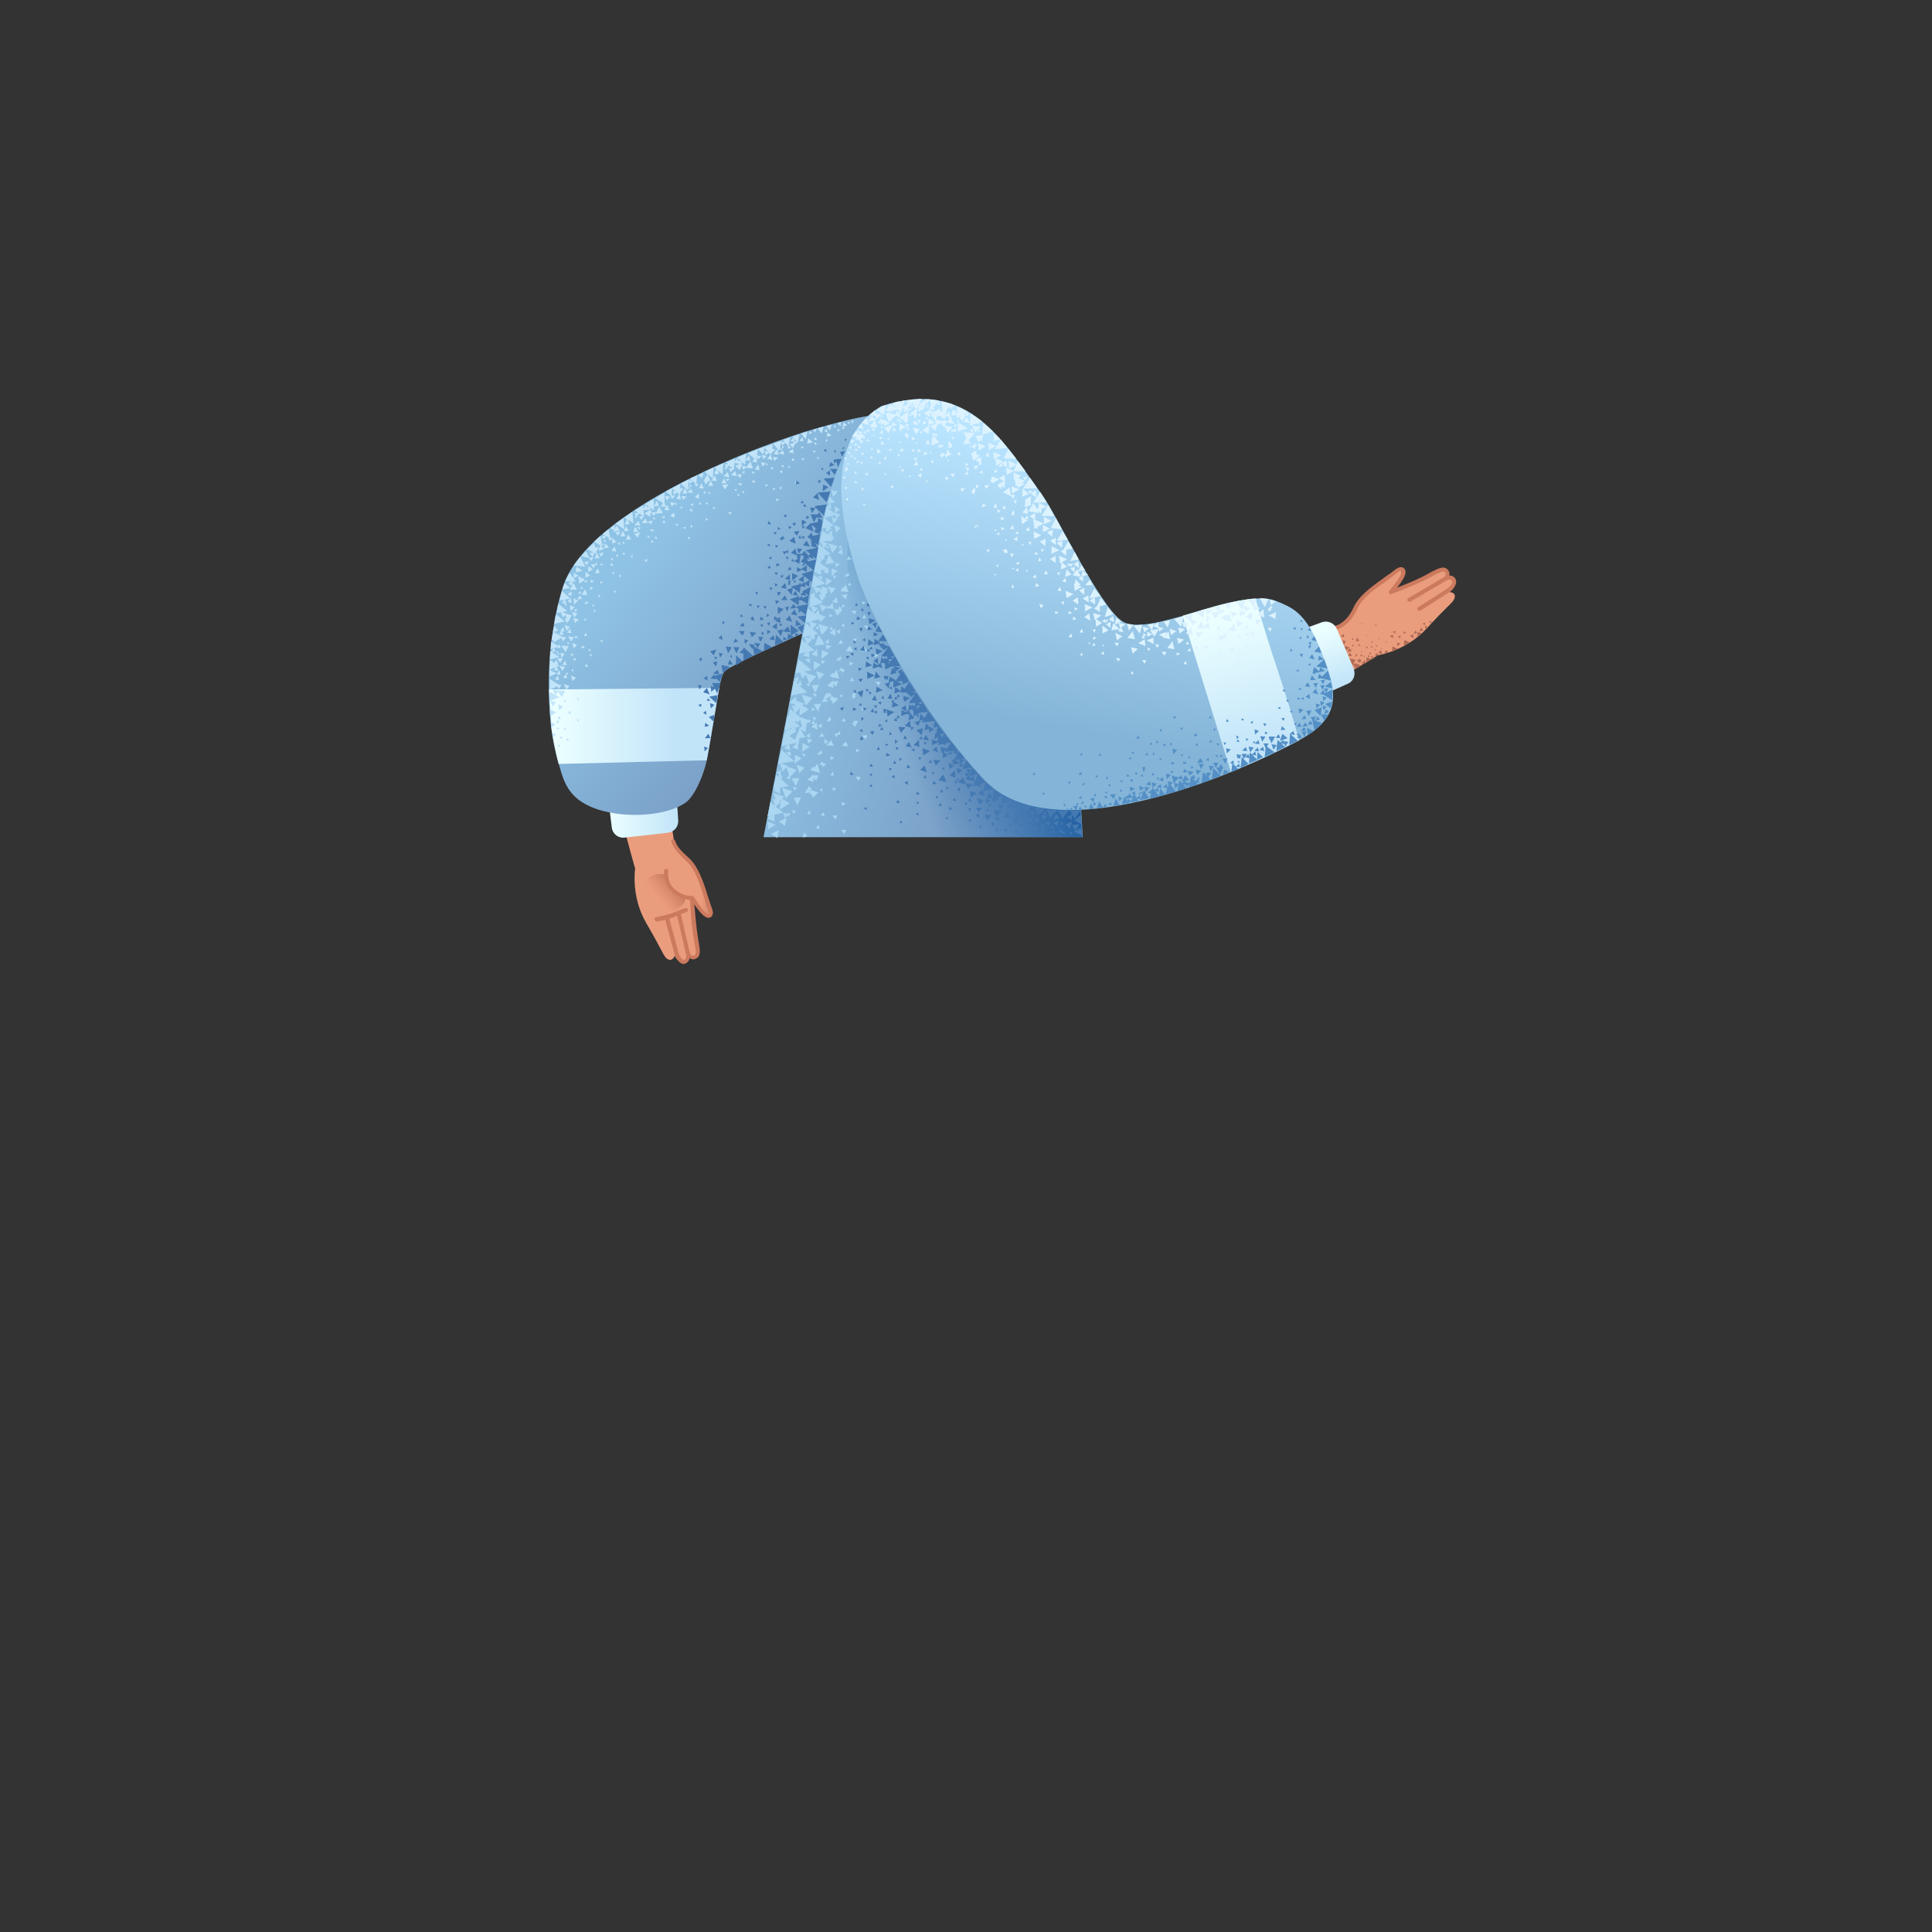 <svg xmlns="http://www.w3.org/2000/svg" viewBox="0 0 480 480" xmlns:v="https://vecta.io/nano"><rect x="0" y="0" width="480" height="480" fill="#333333" stroke="none"/><path d="M207.9 109.7s-34.3 15.6-49.2 24.1c-4.8 2.8-10.1 7-11.6 11.4-1.8 5.3-1.2 13.7 1 27.8 3.3 20.9 9.7 42.8 9.7 42.8s-1.1 7 2.8 13.6c3.9 6.7 4.2 8 5 8.7 1.4 1.1 2-.6 2-.6s1.1 1.9 2.5 1.7c1.2-.2 1.1-1.7 1.1-1.7s.9 1.1 1.9.4c.7-.5.3-2.9-.4-5.5-.6-2.1-.6-7.5-.8-8.5s1.5 1.1 2.5 2.4c1.2 1.4 3.1 2 1.9-.9s-1.8-5.4-2.1-6.2c-.4-.8-1.6-3.8-3.1-5.4-1-1.1-3.3-2.4-3.8-5.8-1-5.8-.3-21.9.1-31.8.3-7.1.5-18.6 2.8-19.8 7.9-4.1 47.5-20.7 47.5-20.7l-9.8-26z" fill="#ea9d7d"/><linearGradient id="A" gradientUnits="userSpaceOnUse" x1="151.119" y1="202.962" x2="168.536" y2="202.962"><stop offset="0" stop-color="#ebffff"/><stop offset="1" stop-color="#c2e4f9"/></linearGradient><path d="M168.1 197.8l.4 6c.1 1.6-1 2.9-2.6 3.1l-10.7 1.2c-1.6.2-3-.9-3.2-2.5l-.8-6.5 16.9-1.3z" fill="url(#A)"/><linearGradient id="B" gradientUnits="userSpaceOnUse" x1="201.643" y1="164.476" x2="163.339" y2="130.934"><stop offset="0" stop-color="#7ba1c8"/><stop offset="1" stop-color="#8fc3e5"/></linearGradient><path d="M139.9 145.7c6.3-19.4 50.2-35.7 62.7-39.2s26.9-7.9 34.3 5.5c7.9 14.1-5.3 27.9-16.6 35.1-9.4 6-39 17.5-40.5 20-1.4 2.5-2.5 13.8-4.3 22.2-.9 3.9-3 8.4-5 10-5.5 4-18.3 4.3-25.2.4-4.9-2.7-5.6-7.1-6.5-10-3.4-10.9-3.5-29.8 1.1-44z" fill="url(#B)"/><linearGradient id="C" gradientUnits="userSpaceOnUse" x1="246.007" y1="164.057" x2="194.442" y2="149.513"><stop offset="0" stop-color="#7ba1c8"/><stop offset="1" stop-color="#8fc3e5"/></linearGradient><path d="M189.7 208H269s-2.8-54-4.6-65.8c-2.7-18.1-17.5-43.1-37.9-42.2-4.1.1-18.1.3-23.6 38.1-2 11.7-13.2 69.9-13.2 69.9z" fill="url(#C)"/><linearGradient id="D" gradientUnits="userSpaceOnUse" x1="218.524" y1="172.278" x2="265.126" y2="154.07"><stop offset=".01" stop-color="#004794" stop-opacity="0"/><stop offset=".985" stop-color="#004794"/></linearGradient><path d="M211.8 119.5s-4.2 25.8 2.6 57.2c4.5 20.6 8.9 31.3 8.9 31.3h45.6l-1.4-23.4-22.3-27.2-33.4-37.9z" fill="url(#D)"/><path d="M228.7 136.7s21.1 36.2 32.6 47.9c3.9 3.9 6.5 6.4 13.4 6.9 7.9.5 20.2-3.9 33.1-10 18-8.4 34.5-18.7 34.5-18.7s7-1 12.2-6.7 6.4-6.3 6.8-7.3c.7-1.7-1.2-1.7-1.2-1.7s1.5-1.7.9-2.9c-.6-1.1-2-.5-2-.5s.7-1.2-.1-1.9c-.7-.5-2.9.6-5.1 2-1.8 1.2-6.9 2.8-7.8 3.3s.6-1.8 1.6-3.1c1-1.5 1-3.6-1.4-1.6s-4.7 3.3-5.3 3.9-3.1 2.6-4.2 4.6c-.7 1.3-1.2 3.2-4.3 4.7-5.2 2.2-24.9 6.7-34.5 8.9-4.8 1.1-15.1 3.5-16.8 1.6-5.6-6.2-30.2-44.3-30.2-44.3l-22.2 14.9z" fill="#ea9d7d"/><linearGradient id="E" gradientUnits="userSpaceOnUse" x1="310.878" y1="170.288" x2="317.11" y2="193.729"><stop offset=".005" stop-color="#cc7a5e" stop-opacity="0"/><stop offset=".924" stop-color="#aa5f4b"/></linearGradient><path d="M274.8 191.6c7.9.5 20.3-3.7 33.1-10l15.5-7.9c11-5.9 19-10.8 19-10.8s7-1 12.2-6.7 6.4-6.3 6.8-7.3c.2-.6.2-.9 0-1.2-4.2 1-13.6 4.8-17.7 6.9-5.5 2.8-32.1 8.7-49.4 15.7-8.9 3.6-26.3 12.8-37.5 9.4 1.6 2 3.1 3.7 4.5 5.1 4 3.9 6.6 6.3 13.5 6.8z" fill="url(#E)"/><linearGradient id="F" gradientUnits="userSpaceOnUse" x1="265.58" y1="168.815" x2="252.488" y2="148.912"><stop offset="0" stop-color="#cc7a5e" stop-opacity="0"/><stop offset=".924" stop-color="#aa5f4b"/></linearGradient><path d="M260.2 183.3s-.6-7.5 3.4-12.7c6.8-9 13.6-9.6 13.6-9.6l-12.8-18.1-22.2 15.4c4.8 8.2 11.1 17.5 18 25z" fill="url(#F)"/><g fill="#cc7a5e"><path d="M282.3 167.4a.47.47 0 1 1 0-1c.1 0 8.1-.2 29.8-5.7 1.4-.4 2.9-.7 4.4-1.1 6.8-1.7 15.2-3.8 16.4-4.6 1.4-.9 2.3-1.8 3.5-4.3 1.4-2.9 4.9-5.3 7.4-7.1l.8-.6c.8-.5 1.4-1 1.8-1.3s.7-.5.9-.6c.7-.3 1.1-.2 1.4 0 .4.3.5.8.5 1.1 0 1-1.2 2.6-2.1 3.8 2.1-.8 5.5-2.2 7.6-3.4 2.6-1.4 3.8-2 4.7-1.3.6.4.7.9.7 1.2v.5c.6 0 1.1.2 1.5.8.7 1.3-.83 2.9-1.44 3.3-.24.15-.46-.1-.66-.3s-.3-.2-.1-.4c.9-.68 1.68-1.54 1.3-2.1-.2-.4-.7-.47-1.44 0-.2.1-.36-.2-.46-.4a.47.47 0 0 1 .1-.6c.1-.1.3-.4.3-.7 0-.2-.1-.3-.3-.5-.4-.3-1.3.1-3.7 1.4-3.3 1.8-9.3 4-9.5 4.1s-.5 0-.6-.2-.1-.4 0-.6c1.2-1.3 3.1-3.8 3.1-4.7 0-.1 0-.2-.1-.3 0 0-.1 0-.4.1-.1 0-.4.3-.7.5-.4.3-1 .8-1.8 1.4l-.8.6c-2.5 1.7-5.8 4-7.1 6.7-1.2 2.6-2.3 3.6-3.8 4.7-1.2.8-7.4 2.4-16.7 4.7-1.5.4-3 .8-4.4 1.1-22 5.6-29.8 5.8-30.1 5.8h0z"/><path d="M350.1 149.5c-.2 0-.3-.1-.4-.2-.1-.2-.1-.5.2-.7l9-5.3c.2-.1.5-.1.7.2.1.2.1.5-.2.7l-9 5.3h-.3zm2.1 2c-.1-.2-.1-.5.2-.7l7.1-4.5c.2-.1.5-.1.7.2.1.2.1.5-.2.7l-7.1 4.5c-.4.14-.53.07-.7-.2z"/></g><g fill="#aad6f2"><path d="M205.7 151l1.4.4-.2-1.6zm-3.4 1.7l1.3.4-.2-1.6zm1.1-5.5l.1-.8-.9.2zm4.6 5.8l1.1-1.3-1.9-.5zm-6.3 3.4l1.3-1.4-2.1-.7zm-1.2 3.8l1.3-1.4-2-.6zm1.6-7.9l1.1-1.2-1.8-.6zm2.2-.3l1.1-1.3-1.8-.6z"/><path d="M203.8 154.6l1.3-1.4-2-.7zm.9-7.1l1.1-1.3-1.8-.5zm-.6 1.9l1.1-1.3-1.8-.5zm-.6 19.4l1.3-1.3-2.1-.8zm2.4-6.5l-1.7-.8-.1 2.2zm-2 2.8l-1.7-.8v2.2zm2.2-7.8l1.5.6-.1-1.8zm.7-7.8l1.3.4-.2-1.6zm-1.3 20.9l1.6.5-.2-1.8zm-.6-10.8l1 .4v-1.3zm1.2-7.2l-.1.9 1-.2zm6.8 6.2l-1 .1.6.9zm2.5-2.3l.3-.9-1.1.1zm-6.4-.7l.9.1-.3-.9zm5.2-6.2l.1.8.8-.5zm4.1 21l.4-1h-1.2zm-7.2-1.3l1 .2-.4-1zm6.3-6.7v.9l.9-.4zm-2.3 21.3l.4-1h-1.3zm-7.2-1.3l.9.2-.2-1zm6.2-6.7l.1.9 1-.5zm-1.4 4.4l.5-1h-1.3zm-7.1-1.2l.9.1-.3-1zm6.3-6.8v1l.9-.6zm-7.1 12.7l1-.4-.9-.9zm-4.3-5.8l.6.7.4-.9zm9.2-.6l-.6.7 1 .3zm-3.2-10.2l2 .4-.6-2.2z"/><path d="M211 164.4l.1 1 .9-.6zm-4.3 8.3l-.9-.7-.3 1.2zm.7-4.6l-.5-1-.8 1zm-5.1 5.1l.7-.7-1-.3zm-1.9-8.9l.8.4.1-1zm7.4 6.3l.4-1.4-1.7.2zm-9.7-.3h1.2l-.5-1.3zm7-10.1l.3 1.2 1.2-.9z"/><path d="M206.1 173.3l-.7-1.2-.8 1.4zm-6.1 6.6l.8-.9-1.3-.4zm-2.7-11.1l1 .5.1-1.2zm12.2-8.9l-.6-1-.7 1.1zm-5.2 5.1l.7-.7-1-.3zm-1.8-9l.8.4.1-1zm-1.6 2.4l1.5.5-.1-1.8zm1.5 2l2.5-.3-1.5-2.4zm1.9-2.7l1.6-1.9-2.6-.8zm-3.2 12.2l1.7-1.9-2.7-.8zm-.9 5.4l1.7-1.9-2.7-.8zm.8.9l-2.2-1.2-.2 2.8z"/><path d="M204 174.8l-1.8.2 1 1.8zm-.5-4.7l-1.9.2 1 1.8zm-5.4 6.5l1.7-1.8-2.7-.9zm3.5-14l1.5.5-.1-1.8zm-2.1.2l1.6.5-.2-1.8zm12.9-10.1l.3-1-1.2.1zm-2.4-2.1l-.7-.5-.1.9zm4.2 3l1 .1-.4-1zm-13.3 10.9l.2-.9-1.1.2zm5.2-8h.9l-.4-.9zm-6.8 12.1l1.3-1.4-2-.7z"/><path d="M198.4 163.8l-.8 3.5 4-.8zm-1.1 5.4l-.8 3.6 4-.8zm1.9-10.3l-.7 3.5 3.9-.8zm-2.9 17.2l-.7 3.6 3.9-.9z"/><path d="M200.2 154.8l-.8 3.5 3.9-.8zm.5-3.6l-.6 3.5 3.9-1zm.8-3.6l-.3 3.2 3.3-1.1zm-4 29.7l1.2-1.4-2-.7zm-1.4-2.7l1.8.6-.1-2.1zm-.5 5.6l1.8.7-.1-2.1zm.1.8l.3 1.9 1.8-1.2zm2.8-.1l1.6 1 .3-2zm-1.7 3.1l1.6 1 .3-2zm10.6-10.1l-.6-1-.7 1.1zm-5.2 5.1l.7-.6-1-.4zm-1.9-8.9l.8.4.1-1zm8.9-6.3l-.4-.8-.6.8zm2.7-2l-.8-1.4-1 1.4z"/><path d="M209.5 166.6l-.5-.8-.6.9zm-.7-2.5l-.5-.8-.5.8zm-1.9 10.8l1.4-1.3-2.1-.7zm1.7-2l.6.4.1-.9z"/><path d="M215.4 161.8l-.6-1.1-.9 1.1zm-6.2 5.4l.8-.7-1.1-.5zm-1.5-10.3l.9.6.2-1.2zm-2.2-24.1l1.3.5v-1.6zm-.9 3.5l1.1-1.3-1.8-.5zm-1.1 3.8l1.1-1.3-1.8-.5zm1.9-7.8l1.3-1.1-1.7-.8zm2.3 0l1.2-1.1-1.7-.8z"/><path d="M206.2 134.7l1.1-1.3-1.8-.5zm.9-4.6l1-1.1-1.5-.6zm-.6 17.4l1.1-1.3-1.9-.5zm1.6-5.7l-1.5-.6v1.9zm-1.4 2.5l-1.5-.7v1.9zm1.4-6.9l1.3.4-.2-1.5zm.9 9.5l1.8.2-.7-1.9z"/><path d="M209.9 146.7l-.5-.8-.6.9zm-4.3 4.7l.6-.6-.9-.3zm-2.1-7.7l.8.3v-.9zm6.7 5.2l.3-1.3-1.5.3zm-8.5.1h1.1l-.6-1.1zm5.7-9.1l.4 1 .9-.8zm1.9 11.7l-.7-1-.6 1.2zm-5.2 5.9l.6-.8-1.1-.3z"/><path d="M201.4 147.8l1 .5v-1.1zm-4.3 31.6l1.4-1.4-2.1-.7zm-1.3 3.9l1.3-1.4-2.1-.7zm2.8 8.8l1.3-1.4-2-.7zm2.5-6.6l-1.7-.9-.1 2.2zm-1.9 2.9l-1.7-.9-.1 2.2zm2.4-7.8l1.5.7-.2-1.8zm-1 13.1l1.5.6v-1.9zm-.4-10.8l1 .4.1-1.2zm1.5-7.2l-.1.9 1-.2zm6.6 6.5l-1 .1.5.9zm4.1-1.6l.5-1h-1.3zm-7.1-1.4l.9.1-.2-1zm6.4-6.6l.1 1 .9-.5zm1.6 21.4l.5-1h-1.2zm-7-1.4l.9.1-.3-1zm6.4-6.6v.9l.9-.4zm-2.9 21.2l.4-1H209zm-7.1-1.4l.9.1-.2-1zm6.4-6.6l.1 1 .9-.5zm-1.5 4.4l.4-1h-1.2zm-7.1-1.4l.9.1-.3-1zm6.4-6.6v.9l.9-.5zm-7.4 12.5l1.1-.4-.9-.9zm-4.1-6l.5.8.5-.9zm9.2-.3l-.7.7 1 .3zm-2.9-10.3l2 .5-.6-2.3zm4.6-3.6v.9l1-.5z"/><path d="M201.7 196l-.8-.7-.3 1.2zm.9-4.6l-.6-1-.7 1zm-5.3 5l.7-.6-1-.4zm-1.7-9l.8.5.1-1z"/><path d="M202.8 194l.5-1.4-1.7.1zm-9.7-.6h1.3l-.5-1.3zm7.4-9.9l.3 1.2 1.1-.8zm1 13.4l-.7-1.2-.9 1.3z"/><path d="M195 203.2l.8-.8-1.2-.5zm-2.1-11.2l1 .6.1-1.3zm11.9-9l-.6-1-.7 1.1zm-5.2 5.1l.6-.7-.9-.3zm-1.9-9l.8.4.1-1zm-1.5 2.4l1.5.5-.1-1.8zm1.4 2l2.5-.3-1.4-2.4zm1.9-2.7l1.7-1.8-2.6-.9zm-3.3 12.3l1.7-1.8-2.6-1zm-1 5.3l1.7-1.8-2.6-.9zm1 1.2l-2.1-1.3-.4 2.8zm2.8-1.5l-1.8.1.9 1.9z"/><path d="M198.6 193.3l-1.9.1 1 1.9zm-5.5 6.4l1.7-1.8-2.7-.9zm3.7-14l1.5.5-.1-1.8zm-2 .2l1.5.5-.2-1.8zm1.3 1.7l.2-.9-1.1.2zm5.5-7.7h.9l-.4-1zm-7.2 11.8l1.3-1.4-1.9-.7z"/><path d="M194.2 186.3l-.9 3.5 4-.7zm-1.3 6.2l-.8 3.5 3.9-.7zm2.1-10.7l-.8 3.6 3.9-.9zm-3.6 17.5l-.7 3.5 3.9-.9z"/><path d="M195.7 177.8l-.8 3.5 3.9-.8zm-3.1 22.7l1.4-1.3-2-.8zm-.5-4.1l1.7.8v-2.1zm-1.5 6.9l1.8.8v-2.2zm.1.8l.2 1.9 1.8-1.1zm2.8 0l1.5 1.1.4-2zm-1.9 3.1l1.5 1 .4-2zm10.8-10l-.6-1-.7 1.1zm-5.3 5l.7-.6-1-.4zm-1.7-9l.8.5.1-1.1zm9-6l-.4-.8-.6.8zm2.7-1.9l-.6-1.4-1.2 1.3z"/><path d="M204.6 190l-.4-.8-.6.8zm-.6-2.5l-.4-.8-.6.8zm-2.1 10.7l1.4-1.3-2-.7zm1.7-2l.6.5.1-.9z"/><path d="M210.7 185.4l-.6-1.2-.9 1.1zm-6.3 5.2l.8-.7-1.1-.5zm-1.2-10.3l.8.6.3-1.2zm2.5-6l-.7-1.2-.9 1.3zm-6.4 6.3l.8-.7-1.2-.5zm-2.3-11.1l1 .6.1-1.3zm14.5-30.5l-.6-.8-.6.9zm-4.3 4.8l.6-.6-.9-.3zm-2.1-7.8l.7.3.1-.9zm-1.6 2.6l1.4.4-.2-1.6zm1.6 1.6l2.2-.4-1.4-2.1zm1.7-2.8l1.3-1.7-2.3-.7zm-2.4 11.2l1.4-1.7-2.4-.7zm.1-6.5l1.4.4-.2-1.6zm-1.8.3l1.4.4-.3-1.6zm1.2 1.4l.2-.8-.9.2z"/><path d="M208.4 136.3l.8-.1-.5-.8zm-5.6 11.2l1-1.3-1.7-.5z"/><path d="M202.2 142.8l-.5 3.1 3.4-.9zm.6-3.7l-.5 3.1 3.4-.9zm.7-3.8l-.5 3.2 3.4-.9zm.8-3.6l-.7 3.1 3.5-.7zm.4-3.1l-.5 2.7 3-.7zm6.4 14.4l-.4-.7-.5.7z"/><path d="M211.5 145.4l-.4-.7-.5.8zm-.8-2.2l-.4-.6-.5.7zm-5.3-17.1l1.2.3-.3-1.4zm2.4-3.5l.2-.7-.8.1zm-.3 4.8l1.2-.8-1.4-.9z"/><path d="M207.8 128.9l1-1-1.5-.6z"/><path d="M205.3 125.9l-.5 2.8 3-.8zm.8-2.5l-.4 1.7 1.8-.3zm.8 0l1.1-.9-1.4-.8z"/></g><g fill="#4479b2"><path d="M225 175.2l-1.1.8 1.3.8zm1.2-3.8l-1.2.4 1 1.1zm-4.4 2.9l-.2 1.5 1.7-.6zm-4-3.7l-.2 1.5 1.7-.6zm-3.3.9l-1.5.5 1.1 1.3zm6.5-3.4l-.2 1.5 1.7-.6zm1.4 2.6l-.2 1.6 1.7-.6zm1.9-2.2l-.1 1.5 1.6-.6z"/><path d="M222 165.5l.3 1.5 1.4-1.1zm3.9 6.2l.3 1.5 1.4-1zm-1.5 1.2l.2 1.5 1.5-1zm-.5-2.4l-.1 1.6 1.6-.6zm2 4.5l-.2 1.5 1.6-.5z"/><path d="M226.6 175.1l.1 1.5 1.5-.7zm-5.5-5.6l-1.3.4 1 1.1zm4.7 6.8l-.9.9 1.4.5zm-5.1-8.4l-.8.3.6.8zm2.9 5.2l-.4-.6-.5.7zm-7.5-.5l.5-.5-.8-.3zm-1.7 3.2l.2.8.8-.6zm5.1-2.9l-.6.4.7.5zm-.4 7.4l-.6-.5-.3.8zm-2.8-3.4l.9.1-.4-1zm-1.2-5.8l.2.8.6-.5zm7 2.8l-.7.3.6.6zm2-7.6l-1.1.5 1 1.1zm-2.1 2.5l-.1 2 2.2-.8zm-2.6 7.3l.3.9.8-.7zm3.4 2.4l.8-.2-.6-.6z"/><path d="M217.8 176.5l-.6.4.7.5zm3.7-6l-.6.5.8.3zm4.3-1.3l-1.5-2.5-1.9 2.6zm1.7 2.6l-1.6-2.4-1.8 2.7zm1.7 2.7l-1.6-2.5-1.8 2.7z"/><path d="M230.7 176.9l-1.5-2.5-1.9 2.7z"/><path d="M232.4 179.1l-1.7-2.4-1.7 2.8zm-11.9-5.6l1.2.2-.4-1.4zm-3.9.4l1.2.2-.4-1.4zm7.4 2.5l-.1 1.5 1.7-.7z"/><path d="M225.7 178.9l1.5-.5-1.1-1.3zm6.2 1.9l1.4-.4-1-1.4zm-2.2.6l1.5-.4-1.1-1.3zm-1.3-2.3l1.5-.5-1.2-1.3zm-1.3 1.6l-.8-.1.1.9zm.1 6v-.8l-.8.4zm-6.3-4l.7-.3-.5-.6zm-8.9-7l-.1.9.9-.3zm5.9-.5l-.8.1.5.7zm-3.5 6.6l-.3-.7-.6.5zm14.9-.9l-1.6.5 1.3 1.3zm-9.8.4l-.4-.7-.5.8zm2.5-2.3l.9.2-.2-.9zm.3-5.9v.8l.8-.4zm6 4.4l-.7.1.5.7zm-19.6-1.6l.5.7.5-.9z"/><path d="M212.4 171.3l-.4.6.8.2zm2.3 7.2l-.7-.3v.9zm10.6 12.4l.9-.2-.7-.8zm-.8-7.2l.9-.2-.7-.8zm-2 2l.3.7.5-.7zm7.4.6l-.5.6.8.3zm-3-10.4l.1 2 2.1-1.1zm.5-1.9l-.1 1.6 1.6-.5zm-.2 5.4l.9 1 .6-1.4zm-7.4-.3l.6.4.1-.8zm-3.7 2.7l.7.8.4-1zm3.7-5.4l-.4.6.9.2zm3.3 7.7l-.8-.3.1 1zm8.9-2.9l-1.1-.7-.1 1.5zm1.5 1l-1.1.7 1.3.8z"/><path d="M233.4 182.8l-1.1-.6-.1 1.5z"/><path d="M232.7 184.6l2-.3-1.2-2z"/><path d="M232.5 182.6l2.2-.4-1.6-2zm-1 1.1l.1 1.5 1.5-.9zm2.1 1.9l.4 1.5 1.3-1.1zm-.9-.1l-1 .8 1.3.7zm2.1-1.8l-1.1.7 1.2.8zm-6.5-.3l.7.4.1-.8z"/><path d="M236.3 184.4l-1.7-2.2-1.6 2.9zm5.1 7.5l-.6.5.9.4zm-1.3-.9l.4 1.2 1-.9zm-1.9-2.5l.4 1.2 1-.9z"/><path d="M239.8 192l.3 1 .8-.7zm-3.9-.9l1.1-.8-1.3-.8zm2.1 1.2l1.1-.9-1.5-.7zm-3.7-3.9l1.2-.8-1.3-.9zm-3.6 1.1l.9.1-.4-.9zm-1.2-5.2l.2.7.6-.5zm6.5 2.5l-.6.3.6.5zm-2.5 10.1l.9-.1-.5-.7zm-2-5.1l.3.6.5-.5zm6.7 1.5l-.5.4.7.4zm9.8 10.8l.4-1h-1.2zm9.5 2.4l.1-1.1-1.2.3zm3.2-1.3l.1-1.1-1.2.3zm-25.7-9.7l.3.7.5-.5zm10.7 4.2l.1.7.7-.4zm-16.3-6.4h.8l-.3-.8zm-1.2-5.2l.2.7.6-.5zm6.4 2.5l-.6.3.6.4zm-2.7 3.4l-.2.9 1-.2zm6 0h-.7l.3.8zm-3.9 6.3l-.3-.8-.6.6zm12.9 3.9l-.8.5.9.6zm-3.7-2.1l-.7.5.8.6zm10.9 2.8l-.6.4.7.5zm5.3.8l-.6.4.7.4zm-19.4-5.6l.4-.6-.8-.1zm-17-1.4l-.3.8h.9zm5.4.6l-.7-.1.2.7zm-4.3 5.3l-.1-.7-.6.4zm3.8-8l-.3.8h.9zm5.3 1.3l-.7-.1.1.7zm-5 4.7v-.7l-.7.3zm-14.5-18.7l.9-.2-.7-.8zm8.2 5.9l.8-.1-.5-.8zm-2-5l.3.6.5-.5zm3.4 3.6l.3.7.5-.6zm-5.5-2.1h.8l-.3-.8zm2.5.7l-.2.9 1.1-.2zm2.1 6.3l-.3-.8-.6.6zm3.1.7l-.8.5.9.5zm10.5 6.4l-.3.7h.9zm5.3.5l-.7-.1.3.8zm-5.8 2.6l-.1-.6-.6.4zm15.2 1.8l.8-.2-.5-.7zm12.8-.4l.7-.1-.5-.7zm-13.1 1.3l-.7-.4-.1.9zm2.8.5l-.8-.4v.9zm2.5-4l-.8-.4v.9zm3.9 2.4l-.8-.4v.9zm.5-3.1l-.8-.4v.9zm-5 4.9l-.7-.4-.1.9zm3.7.2l-.7-.4-.1.9zm-11.5-.6l.7-.1-.4-.7zm14.1.4h.7l-.3-.7zm-18.1-1.3h.6l-.3-.7zm22.5 1.6h.7l-.3-.7zm-24.9-8.9l-.4.7.9.1zm-3.8-.1l-.4.7.9.1zm4.1 6v-.7l-.7.4zm-2.7-8.6l-.8.5.8.6zm-27.1-3.9l-.2.8h.9zm5.4.6l-.7-.1.2.7zm-1.4 8.9l-.2-.7-.6.4zm1-11.5l-.4.7.9.1zm5.2 1.2l-.7-.1.1.7zm-4.9 4.7l-.1-.7-.7.3zm22.1-6.2l-.6.9 1.1.2zm-1.7-1l-.4 1.6 1.8-.3z"/><path d="M237.2 188.5l-.8.6 1 .6zm.5-2.3l-.9.7 1.2.6z"/><path d="M235.9 187.1l.5.4.3-.7zm2.1-.6l-1.6-2.2-1.7 2.5zm1.7 1.9l-1.4-1.8-1.2 2.2zm1.9 2.3l-1.5-1.8-1 2.1zm1.4 1.5l-1.4-1.4-.8 2zm-3.8.9l-1.1 1.3 1.9.5zm7.7 8.2l.6 1.7 1.5-1.5zm-17.7-15.4l.2 1.8 1.7-1.1zm-8.9-9.6l.2 1.7 1.7-1.1zm21.5 16.5l-1 .8 1.4.6z"/><path d="M240.9 192.6l-1 .9 1.4.5zm-.9 2l.4 1.4 1.3-1.1zm5.1 3.8l1.5-.1-.7-1.5zm-.4.2l.5 1.2 1-1.1zm3.3 1.3l.5 1.2 1-1.1zm-17.9-17.3l-.8 1.1 1.5.3zm-4.3 1.7l-.8 1.1 1.5.3zm8.5 8.1l-1.1 1.5 2 .4z"/><path d="M242.5 200.7l.7 1.1.8-1.2zm3.9-2.4l.5 1.2 1-1.1zm-3.1-4.2l-1 .8 1.3.6zm2.3 7.5l-.1-.7-.7.4z"/><path d="M244.8 194.3l-1.8-1.9-1.3 3zm3.2 4.4l-.4-1.4-1.2 1.1zm-29.2-23.6l.2-.8-.9.2zm-5.4.2h.7l-.3-.7zm6.1-7.4l.4 1 .9-.8zm-1.4-4.4l-1.1.7 1.2.8zm1.5-3.7l-1.3.3 1 1.2zm-4.4 4.5l-.2 1.5 1.7-.5zm.5-8.7l-.1 1 1.1-.3zm.1 3.2l-.2 1.6 1.6-.5zm1.3-1.8l-.1 1.1 1.2-.4zm1.2-1.6l-.8 1.5 1.7.2z"/><path d="M215.8 153.6l.2 1.5 1.5-1zm3.5 6.4l.1 1.6 1.5-.9zm-1.7 1.1l.1 1.5 1.6-.8zm-.3-2.4l-.2 1.6 1.7-.5zm1.7 4.6l-.3 1.5 1.7-.3z"/><path d="M219.7 163.4v1.6l1.6-.6zm-3.4-11.4l-.9.2.6.8zm2.5 12.6l-1 .9 1.4.5zm-4.5-8.7l-.8.2.5.9zm2.5 5.4l-.3-.7-.6.7zm-4.6-1.3l.5-.6-.7-.3zm4.2 2.4l.2.9.8-.6zm-3.6-1.6l-.7.3.7.6zm-1.3-6.3l.1.7.7-.4zm6.3.1l-1.1.4.9 1.1zm-4.6 11.3l.2.8.8-.6zm2.6-2.8l-.7.3.7.5zm-.9-4.6l-.6.5.7.4zm5.5.8l-1-1.7-1.3 1.7zm1.9 3.8l-1.4-2.6-2 2.6z"/><path d="M223.7 165.5l-1.4-2.5-2 2.5zm-10-4l1.2.3-.3-1.4zm3.3 3.1l-.2 1.5 1.7-.5zm.2 4l1.5-.4-1.1-1.4zm4-1l1.5-.4-1-1.4zm-8.2-14.5l-.2.9 1-.2zm-2 9.9h-.8l.4.7zm4.5-1.8v.7l.8-.2z"/><path d="M213.3 168.7l.5.8.6-.9zm1-17.6l-.5.5.8.3zm5.6 13.2v2l2.1-.9zm.7-1.8l-.3 1.5 1.7-.4zm-5.2 4.4l.1 1.8 1.8-.9zm-3.5-3.9l.2-.8-.9.1zm.5-12.5h.7l-.3-.7zm3.2-.8l-.3.8.9.3zm33.4 47.7l-.1 2.3 2.4-.9zm-4.1-3.2l-.6 2.3 2.6-.4z"/><path d="M246.9 196.2l-.2 2.3 2.5-.9zm2.5 6.8l1.5.2-.5-1.7zm2.4 1.6l1.5-.4-1.1-1.4zm-28.6-24l.6 1.5 1.2-1.4zm1.6-.3l1.5.5-.2-1.8zm2.2 4.8l1.4.5-.1-1.8zm8.9 7.6l1.5.5-.2-1.8zm7.3 7.2l1.2-.9-1.6-.8zm-11.3-11.1l.6 1.4 1.2-1.3zm-2.2 1.4l-1.1 1.1 1.7.6zm14.9 12.2l.7 1.4 1.1-1.3zm10.2 1.1l.9 1.3.9-1.5zm11.5 1.5l.9 1.3.9-1.5zm-25.3-8.5l.2 1.6 1.5-1zm3.1-.4l-1.1 1.1 1.6.6zm6 4.7l1.5-.1-.7-1.5z"/><path d="M252.1 202.3l.7 1.1.8-1.2zm6.6.3l.7 1.1.8-1.2zm-1.8 1l.9.9.5-1.4zm-1.2-1.8l.9 1 .6-1.3zm-2.1 3.3l-.2-.7-.6.6zm8.1.7l-.2-.7-.6.6zm-7.8-4.2l-.7-1.2-.9 1.2zm3.1-1.1l.9 2.2 1.8-1.8zm-5.7-1.8l.3 2.3 2.2-1.4zm2.6 1l.6 2.2 2-1.6zm14.9 7.8l-.1-1.8-2 .9zm-4.5-1.1l-.5.5.8.3zm.4-1.6l1.1 1.1.5-1.7zm-3-.4l1 .9.4-1.5zm5.2-.6l1.8 1-.1-2.4zm-1.8-.8l1.1.7.2-1.4z"/><path d="M263.9 206.7l-.4-.7-.5.8zm-.6-3.5l-1-1-.6 1.5zm2.5-1.8l1.2 2 1.5-2.1zm-5.8-.3l.9 2.1 1.8-1.9zm2.8.2l1.2 2.1 1.5-2.1z"/></g><g fill="#af6b56"><path d="M333.8 157.5l.2.8-.9-.2zm1.5 3.3l-.8.8-.5-1.1zm2.4-1.5h-.9l.4-.9zm-1.8 3.7h-.9l.4-.9zm3.2.9v1h-.8zm-1.9 1.7h-.9l.3-.9zm1-1.6l-.5.7-.6-.8zm2.6-1.1l.7.6-.9.4z"/><path d="M342.4 162.2l.7-.7.3 1zm-5.1 2l.6-.6.4.9zm4.5-2l.7.5-.8.5zm5.3-2.6l.8.3-.7.7zm3.2-1.6l.8-.4.1 1zm2.8-2.1l.5.8-1 .1zm1.02-.5l.57.36-.64.64zm-2.42 1.2l.4.7-.9.2zm-2.8.2l.4.5-.7.1zm-.9 1.1l-.1.7-.6-.5zm-1.3-1.2l-.1.7-.6-.4zm7.4-2l-.1.6-.6-.4zm1.6-.4l-.1.6-.6-.4zm-10.4 3.7l.8-.3v.9zm-1.3 4.3l.3-.8.7.6zm-8.8-1.3l.6.8-1 .2zm-1.3-.8l-.4-1.1.9.2zm4.3 5.2l-1.6.9.2-1.5zm-2.2-.2l-.7-1.6 1.5.3zm4.7-1.4l-1.3.9.1-1.4zm6.6-2.6l-1.4.7v-1.3zm3-1.6l-1.5.9.1-1.5zm2.92-2.27l-1.2.9.28-1.23zm-8.62 2.07l-.1.3-.3-.2zm-2.1-.8l.3.1-.3.2zm.6 2.7l.2-.2.2.2zm-6.2 2l-.3-.1.3-.2zm1.6-1.4l-.2.2-.1-.3zm-2.7-.7l.2.2h-.4zm6.2-6.1l-.1.4-.3-.3zm-3.8-.3l.3.1-.3.2zm1.2 3.1l.2-.2.1.3z"/><path d="M338.4 163.1l-.5-.2.5-.4zm2.7-2.5l-.3.4-.3-.4zm-5-.5l.3.4-.5.1zm4.5 2.5l-.5-.2.4-.4zm1.6-2.2l-.2.3-.3-.4zm-.6.8l.3.3-.5.1zm-4.9 1.7l.2-.5.4.5zm-.9-4l.2-.4.4.4zm.7 6.5l-.5-.2.4-.4zm3.9-2.3l-.5.2v-.6zm-.5-2.3l-.4.3-.1-.5zm-2.5-.5l.4-.3.2.5zm1.5 3l-.1-.3.4-.1zm2.2-3.7l-.4.1.1-.5z"/></g><linearGradient id="G" gradientUnits="userSpaceOnUse" x1="327.96" y1="157.007" x2="332.535" y2="170.045"><stop offset="0" stop-color="#ebffff"/><stop offset="1" stop-color="#c2e4f9"/></linearGradient><path d="M322.7 156.7l5.7-2.1c1.5-.5 3.1.2 3.7 1.6l4.2 9.9c.6 1.5 0 3.2-1.5 3.8l-6 2.7-6.1-15.9z" fill="url(#G)"/><g fill="#ffb7a4"><path d="M302.2 165l-.5-.1.1.5zm-16.5 3.2l-.3.3.5.2zm27.5-6.2v-.3l-.3.1zm-15.4 3.7l-.3-.1-.1.3zm-2.3 2.4v-.3l-.3.1zm-1.4-1.3l.3-.1-.1-.3zm-1.5 1.3l-.2-.3-.2.3zm-3.9 1l.2-.2-.3-.2zm5.6 1.7l-.1-.3-.3.3zm-4.6 1.9l.2-.2-.3-.1zm.7-3.4l.2.2.1-.3zm12.3-1.7l-.1-.3-.3.2zm-3.6.3l.2-.2-.3-.2zm.4-2.7l.3.2v-.3zm9.4 2.6l-.1-.3-.3.3zm-3.4 1.3l.3-.2-.3-.1zm.7-3.4l.3.2v-.3zm1.6-.8l.1-.3h-.4zm-.4 5l.3-.2-.4-.2zm-2.2-3.3l.2.2v-.3zm3.4-.5l-.1.3h.3zm-15.9 5.4l-.2-.3-.2.3zm-6.8 2.9l.2-.2-.3-.1zm0-3.3l.2.2.1-.3zm-20.4-18.7l.2-.2-.2-.1zm22.5 21.8l.2-.3-.4-.1zm-.5-2.4l-.1.3.4-.1zm2-1.1l.2-.2-.3-.2zm-2-2.7l.2.2.1-.3zm2.9-1.2l-.1.3h.3zm1.9-.4l.3.1.1-.4zm4-.3h-.3l.2.3z"/><path d="M320.1 160.1l-.3.5h.6zm2.7.6l-.4-.1v.5zm-3.6 2.8v-.4l-.5.1zm-9.8-.9l-.1.6.6-.2zm-2.9 1l-.1.6.6-.2zm-1.7-.2l-1.5.4 1.1 1.3zm7-1.6l-2.1.5 1.3.8zm6.3-1.5l-2.1.4 1.3.9zm-16.9 3.9l-1.5.4 1.2 1.4zm-6.8 1.3l-1.5.4 1.2 1.4zm-6.9 1.3l-1.5.3.9 1.5zm8.7-.3l-.3 1 1.1-.2zm-1.7 2l-.2.7.8-.1zm3.7.3l.6.4.2-.8zm10.1-3.2l.6.5.2-.9zm-3.3-1.8l.6.4.2-.8z"/><path d="M314.7 161.2l.6.4.2-.8zm-12.5 3.1l.6.5.2-.8zm-2.1 2.4l.6.4.2-.8zm-1.5-1.9l-.3 1 1.1-.1zm3.9.8l-.3.9 1.2-.1zm-14.2 1.7l.6.8.5-1.1zm2.1 1.5l.9-.1-.5-.8zm14.2-4.2l.7.5.2-1zm5.3.3l.7.5.1-.9zm-3.3.7l.8-.4-.7-.6zm.5-1.7l.8-.4-.7-.6zm-8.7 3.2l.3-.8h-1zm-2.2-1l.3-.8-1 .1zm-2.7 1.8l.3-.8h-1zm14.4-4.8l.7.5.2-1zm6.4-.7l1 .6.1-1.3zm4.4-2.3l1 .8.5-1.2zm2.7-.7l1 .7.5-1.1zm-9.5 2.7l.8.5.1-1zm-20.7 5h.8l-.4-.9zm20.5-3.5h-.5l.2.5zm-1.2 3.1l-.2-.4-.3.3zm13.6-7.4l-.4-.2.1.5zm-3.6 2.8v-.5l-.4.2zm-3.8-.2l-.4-.2v.5zm-3.8 1.9l.1-.4-.5.1zm1.5-2.2h-.5l.3.5zm-.9 4l-.1-.5-.4.4zm4.7-4.2h-.6l.3.5zm.1 3.1l-.1-.5-.4.3zm-3.3-.9l.5-.3-.5-.3z"/></g><linearGradient id="H" gradientUnits="userSpaceOnUse" x1="174.705" y1="217.655" x2="179.932" y2="218.137"><stop offset="0" stop-color="#cc7a5e" stop-opacity="0"/><stop offset=".924" stop-color="#aa5f4b"/></linearGradient><path d="M166.7 206.9l1.2 4s1.6 1.1 3.5 3.4 4.6 9.7 5.3 11.3.2 1.8-.3 2.1c-.4.3-1.2-.1-1.7-.7s-2.9-3.8-2.9-3.8-3.4-.3-5.3-3c-1.8-2.6-.9-6.2-.9-6.2l1.1-7.1z" fill="url(#H)"/><linearGradient id="I" gradientUnits="userSpaceOnUse" x1="163.316" y1="223.178" x2="170.116" y2="217.612"><stop offset="0" stop-color="#cc7a5e" stop-opacity="0"/><stop offset=".924" stop-color="#aa5f4b"/></linearGradient><path d="M165.1 217.26s-3.5-.8-4.7 2c-1.1 2.5.3 4.9 1.3 6 1.6 1.8 5.4 1.6 7 .3 1.8-1.3 1.5-2.3 1.5-2.3s-2.3-.6-3.6-2.1c-1.8-1.9-1.5-3.9-1.5-3.9z" fill="url(#I)"/><linearGradient id="J" gradientUnits="userSpaceOnUse" x1="265.293" y1="176.952" x2="257.65" y2="184.374"><stop offset="0" stop-color="#cc7a5e" stop-opacity="0"/><stop offset=".924" stop-color="#aa5f4b"/></linearGradient><path d="M244.6 162.4s9.2 14.3 13.5 18.7c5.2 5.8 8.7 8.9 12.3 9.8 4.1 1 5.7.7 7.2.6 2.5-.2 5.5-.8 10-1.7 4.2-1.1 4.8-1.6 4.8-1.6s-19.8-6-28.6-15.2-10.6-15-10.6-15-12.2-.5-8.6 4.4z" fill="url(#J)"/><linearGradient id="K" gradientUnits="userSpaceOnUse" x1="275.934" y1="114.283" x2="263.673" y2="180.934"><stop offset="0" stop-color="#b9e4ff"/><stop offset="1" stop-color="#84b4d7"/></linearGradient><path d="M322.8 183.9c-16.3 8.9-61.3 27.9-78.3 9.8-16.9-18-28.7-42.4-31.2-49.8-4.4-13.5-8.9-34.4 5.7-43 21.9-7.2 30.4 9.1 39.9 22 4 5.7 14 27.1 19.7 31.3 6.3 4.7 29.2-8.5 38.4-4.9 4 1.6 6.9 2.8 10.2 10.1 5.4 12.3 6.6 18.5-4.4 24.5z" fill="url(#K)"/><linearGradient id="L" gradientUnits="userSpaceOnUse" x1="304.654" y1="153.731" x2="312.732" y2="186.852"><stop offset="0" stop-color="#ebffff"/><stop offset="1" stop-color="#c2e4f9"/></linearGradient><path d="M293.8 153l12 38.8 8.9-3.9 8-3.9s-.7-3.7-5.5-18.2c-3.6-10.8-5.3-17.1-5.3-17.1s-2.4.1-6.8 1.1c-2.9.6-11.3 3.2-11.3 3.2z" fill="url(#L)"/><linearGradient id="M" gradientUnits="userSpaceOnUse" x1="137.995" y1="180.35" x2="167.464" y2="180.35"><stop offset="0" stop-color="#ebffff"/><stop offset="1" stop-color="#c2e4f9"/></linearGradient><path d="M178.7 170.9l-42.3.4.6 9.7c.7 4.7 1.8 8.8 1.8 8.8l20-.5 16.8-.4 1.7-9.8 1.4-8.2z" fill="url(#M)"/><g fill="#dcf3ff"><path d="M216 103.1l1.5.2-.1-1.4zm21.1 5.4l-.8.1.5.7zm7.8-2.9l-.7.1.4.7zm-10.5 5.4l-.3-.7-.6.7zm-12.2-9.9l-.1.9 1-.3zm13.6 2.1l-.1.9 1-.2zm2.6-1.3l-.1.9 1-.3zm-23.2 1.9l-1.1 1.3 1.8.5z"/><path d="M212.7 107l-1 1.4 1.9.3zm1.3-1.8l-.8 1 1.3.4zm-.3 4v1l.9-.5zm-2.3 0v.9l1-.5zm17.4-10.1l-.8.1.5.7zm-4.5 2.6l-.7-1.3-1 1.2zm2.7-.5l-.3-.7-.6.7zm3.9 1.3l.9.4v-1zm.7-3.2l.2.9.8-.6zm-1.5 4.2l-.1.7.8-.2zm-11.5 4.9l-.1.7.8-.2zm-3.2.6l-.1.7.8-.2zm-2.2 1.7v.7l.8-.3zm-.7.7l-.1.7.8-.3zm27.1-5.4l-.2.7.9-.2zm2-1.2l-.1.7.8-.2zm-4.7 1l.7.4v-.9zM234 103l.7.4v-.9zm3.5-1.1l-.7.1.4.8zm-21.2 9.9l.6-.1-.3-.5zm.6-3.8l.1.5.5-.4zm6.8 1.6l-.4.2.5.4zm-3.3-.7l.3.5.4-.4zm7.4.9l-.4.3.5.2zm13.5.9l-.4.3.5.2zm-9.8 1.8l-.4-.3-.1.5zm4.4 1.9l-.4-.3-.1.6zm-5.3 5.2l-.4-.3-.2.6zm.7-13.8l.6.7.4-1zm-6.2-6.3l1.1 1.4.9-1.7zm-8.9 6l.7.7.3-1zm18.2-5.7l-.4.6.9.1zm2.6 7.2l-.7-.2.1.8zm-6.2-5.5l1.3.3-.3-1.5zm1.8.7l.9.2-.2-1zm.1-1.7l.9.1-.4-1zm-5.3 4.4v.8l.8-.4zm9.7-4.2l-1.2-.4.2 1.4zm-24.7 9.4v.7l.8-.3zm3.8-5.9l-.6.2.4.5z"/><path d="M211.2 112.3l-.6.1.5.6zm.4-.9l-.3-.6-.4.6zm2.9-3.9l.7.3-.1-.8zm-1.7.8l.9.7.4-1.2zm2.4-1.2l.7.2v-.8zm2.8-2.1l.7.3v-.9zm-1.6-1.7l-.3 1.3 1.6-.2zm-3.3 3.6l-.1.6.7-.2zm6.3-1l-.6.1.4.6zm-5.2 2.9l.7.2-.1-.8zm-2 4.8v.6l.6-.3zm.8-4.9l-.6.2.5.5zm.9 4.2l.7.1-.2-.8zm2.4.4v.7l.6-.3zm-6.5.3l.1.7.6-.4zm4.5 1.1l-.6.2.5.5zm-2.8-1l.4-.4-.6-.3zm-1.4 3.5l.4-.5-.6-.2zm.5-1.6l.4-.4-.6-.2zm-1.2 3l.5.4.2-.7z"/><path d="M209.8 121.2l.5.4.2-.7zm.4-4.4l.6-.4-.8-.5zm2.5-2.1l.5.4.2-.7zm-.2 2.4l-.2.6h.6zm.1 2.3l-.3.6h.7zm-2.5 4.6l.5.4.1-.7zm4.1-2.9l-.2.6h.7zm.4 4l-.2.5h.7zm3.2-23.3l1.8 1.3.5-2.5zm3.1-.6l-.3.6h.7zm-1.9 2l-.4.5.7.1zm4.5 1l-.6-.1.1.7zm11.5.7l-.5-.2v.7zm-13.5-1.2l-.6-.2.1.7zm2.4-3.9l.5.5.3-.8zm.7 4.8l.5.6.3-.9zm-3-4.3l1 1 .6-1.6zm6.4 2.7l.5.5.3-.8zm4.1 5.1l.6.5.3-.8zm-.1 6.3l-.8.1.5.7zm-2.7 2.5l-.3-.7-.6.6zm-2.9 1.5l-.4-.4-.1.6zm.6-4.5l.6.6.3-.8zm-3.2 2.9l.5.5.3-.8zm-2.6 4.1l.6.5.2-.8zm-6.3-3.2l.5.5.3-.8zm14.5-18.2l-.3.6.7.1zm-1.1.4l-.6-.2.1.7zm2.5.9l-.6-.2.1.8zm8.7 3.8l.8.4.1-1zm-.8 1l-.1.8.8-.2zm3.9-.5l.6.4.1-.9zm-2.7 2.8l.6.7.4-1zm-.1-4.7l.9.2-.2-1zm1.4 1.1l.8.3-.1-1.1zm2.4 2.7l-.6-.2.1.7zm-5.2-2.5l-.6-.2.1.7zm-13.3 1.9l.6.5.2-.8zm1-3.7l-.3.6h.7zm3.1 4.6l-.6-.2.1.8zm1.8-8.1h-1.1l.3 1.3zm-5.9 2.5l-.7.3.6.6zm.8-1.5l-.6.3.6.6zm-4.3 6l-.5-.6-.4.8zm-1.8-1.8l-.2 1.4 1.5-.5zm-1.1 0l.1.5.4-.3zm3.5.9l.2.6.5-.5zm-1-2.9h-.6l.3.6zm2.1.2l-.5-.6-.3.8zm.8 2.2l-.5-.6-.3.7z"/><path d="M225.6 108l-.5-.6-.3.8zm-3.3-4.9l1.2.6.1-1.5zm6.3-1.3l.9-.1-.4-.9zm.6 3.6l.9-.1-.5-.9zm-12.6 1.6l.9-.1-.5-.8zm2.2 3.4h.9l-.5-.9zm1.9-6.2l.7.3v-.8zm5.4-2.9l-.2.6.7-.1zm-1.1 1.9h-.6l.3.6zm2.7.3l-.6-.1.2.7zm-4 3l-.2.6.7-.1zm-3.8 11l-.3.4.6.1zm3.6-1.8l-.2.4h.6zm-2.7-4.1l.4.6.4-.7zm5.7.4l.7.3-.2-.9zm-7 2l.7.2-.1-.9zm4-1.2l-.6.2.5.5zm-5.2 2l.1.6.6-.5zm9.4-12.8h-.7l.4.7zm6.9 2.4v.7l.8-.3zm-2.8-.5l.5.6.4-.8zm3.5-1.4l.5.5.3-.8zm-1.8-.4l-.4.6.8.1zm-1.2.4h-.6l.3.6zm2.7.4h-.7l.3.7zm.1-1.4h-.7l.3.6zm-12.6 5.3l-.6-.2.2.8zm8.3-2.8l-.2 1.6 1.7-.6z"/><path d="M228.2 100.6l-.1 1.6 1.6-.6zm6 1l.9.1-.3-1zm-5.1 5.3l1.6.9.2-2.1zm-5-5.6l1.6.9.2-2.1zm-4.1.7l1.8.3-.6-2zm8.2-1.5l1.6.9.2-2zm1.3 2.2l1.5.9.3-2.1zm-3.4 0l1.6.9.2-2.1zm5.1.3l1.2 1.4.8-1.9z"/><path d="M231.8 102.4l1.5 1.1.4-1.9zm-8.2 2.8l-.2 1.6 1.7-.6zm8.7-1.1l.2 1.6 1.5-1zm-10.6.7l-.1 1.1 1.2-.3zm7.1-.5l-.9.1.4.9zm-4.3 7.8l-.3-.8-.8.7zm2.5 3.4l1.1.2-.3-1.2zm-.5-7l.1.9.9-.4zm7.8 4.3l-.9.3.7.7zm-8.9-3.8l.5-1h-1.2zm-6.9-1.4l.9.2-.2-1zm6.2-6.4l.1.9.9-.4zm-3.3-.6l-.1 1.5 1.6-.5zm-1.4 2l.8 2.3 2-1.9zm-7.4 5.3l.8 1.7 1.4-1.6zm10.8-4.1l2.1 1.1.2-2.7z"/><path d="M218.6 104.1l.4 1.5 1.4-1zm-1.3-1.5l.4 1.5 1.4-1.1zm12.6 7.7l1.1.1-.4-1.2zm2.2-1.8l.4-.8h-1zm-2.6 3.7l.1.9.9-.5zm-4.6-6.9l.2.9.8-.7zm-.1-5.8l-3 .6 2 2.5zm4.2-.4l-2.7.2 1.3 2.6zm-12.8 7l1.8.1-.7-1.9zm17-6.6l-2.2-.3.5 2.6zm-5.6 8.4l.9-1.3-1.7-.3zm15 4l-1.4.8 1.4 1z"/><path d="M244 107.9l-1.4.7 1.4 1.1zm-2.7 4.9l.6 1.7 1.6-1.4zm.2-7l.8 1.7 1.4-1.5zm-3.5-2.6l1.1 1.5 1-1.8z"/><path d="M246.9 107.6v2l1.6-.5zm-3.9 2.5l.1 1.8 1.8-1zm-.7-1.9l.8 1.7 1.3-1.5zm4.5 4.1l.1 1.8 1.8-1zm-15.8-6.5l1.4 1.2.6-1.9zm4.5 1.8l1.1-1.5-2-.4z"/><path d="M234.6 106.2l.7-1.7h-2.1zm5.6 2.5l-.8 1.4 1.8.1zm3.5 4.8l-1.3.8 1.4 1zm-6.3-7.2l-.9.6 1.1.6zm5.4 4.4l-.7-.6-.2 1zm-8.4 2.7l.3-.8h-1zm1.7 4.4l.7.8.5-1zm2.2-5.6l-.5.7.9.3zm5 8.5l-.8-.3v1zm-15.3-2.6l.8.6.2-1.2zm26.4 17.3l-.4-.3-.1.6zm-1.3-2.7l-.3-.7-.6.6zm-2.9 1.5l-.4-.3-.1.5zm-2.6-1.6l.5.5.3-.8zm-2.6 4.1l.6.5.3-.8zm-2.2-6.4l-.2.4.5.2z"/><path d="M247.3 131.5l-.2.4h.6zm-5.2-.9l.2.6.5-.5zm8.8.8l1 .1-.3-1.1zm.9 2.5l.9.6.1-1.2zm-23.6-22.4l-.3.8 1-.1zm7.5 7.1l-.9-.1.3 1zm-4.1-10l-.2 2 2.1-.7zm3.9 4.2l-.9.1.5.9z"/><path d="M231.9 109.6l.9-.6-1-.6zm-5.2-4.7l.7.6.3-1zm8.6-2.2l-.4.8h1zm-17.3 10l.9-.5-1-.7zm-4.7-5.3l.6.7.4-.9zm8.8-1.3l-.5.8 1 .1zm13.4 5.2l1.1-.2-.7-1zm-2.6-6.6l.3.9.7-.8zm8.7 1.7l-.7.6.9.5zm-1.5-2.8l-.7 1.3 1.7.2zm-2.1 1.3l-.1 2.3 2.5-.8zm1.4 2.5l1 2.2 1.8-2zm-6.7-4.6l2 1.4.6-2.7zm3.4.9l-.8 1.3 1.8.3zm.6-1.9l-.4 1.5 1.7-.3zm5.1 14.1l.7.8.5-1.1z"/><path d="M243.2 115.6l.8-.3-.7-.7zm-3 1.5l-.5.7 1 .2zm-5-14l.8.2-.2-1zm4.5 6.4l-.3.8h1zm-20.1-3.3l1.2 1.4.9-1.9zm16.9-5.8l-2.6-.7.4 3zm4 2l-2.7-1.4-.1 2.9zm3.5 2.3l-2.9-2-.1 3.1zm2.7 2.5l-2.4-2.1-.3 2.9zm3.6 4.1l-1.7-2.1-1.4 2.4zM236 111l.7-.4-.8-.6zm-1 2.4l1.4-.5-1.1-1.2z"/><path d="M233.3 111.4l.8-.5-.9-.5zm2.4-.8l.7-.5-.8-.5zm13.9 7.4l-1.4.8 1.5 1zm.5-3.6l-1.3.7 1.4 1.1zm4.1 4.2l.5.7.6-.9zm-7.9-.3l.2 1.8 1.8-1zm-.8-8.3l.2 1.8 1.8-1zm5.1 4.5l.1 1.9 1.9-1z"/><path d="M250 116.2l.1 1.8 1.8-1zm-2.7-2.4l.2 1.9 1.7-1zm5.4 5.6l.1 1.8 1.8-.9zm-.9-2l.1 1.9 1.8-1zm-2.2 2.1l-1.4.7 1.4 1.1zm-7.3-9.1l-.9.5.9.8zm6.9 5.4l-.6-.7-.5.9zm-8.8 1.3l.5-.8-1-.2z"/><path d="M238.6 121.3l.4.9.8-.9zm5.4-4.5l-.7.6.9.4zm1 8.8l-.8-.5-.2 1zm2.9-8.5l-.7-.5-.2 1zm-3.4 3.5l.6.9.7-1zm3.4.4l.9-.2-.7-.8zm-5.9.8l-.7.6.9.4zm10.5-7.8l-2-2.5-1.1 2.4zm2.3 3.1l-1.9-2.5-1.1 2.5zm5 16.8l-1.5.6 1.4 1.2zm1.8-2.3l-1.5.6 1.3 1.2zm2.3 2.7l-1.4.6 1.4 1.2zm-1.6-.7l-1.4.7 1.4 1.1zm-5.5-1.6l.1 1.9 1.8-.9zm2.5-3.6l.1 1.8 1.9-.8zm-1.2-3.5l-.1 1.8 2-.8zm7.2 9.2L264 132l-1.5 2.4zm-4 1.6l-.1 1.9 2-.9zm-2.2-5.3v1.8l1.8-.8zm4 7.7l.3 1.9 1.7-1.1zm-11.8-17.3l.1 1.8 1.9-1zm3.3 5.2l1.7-.6-1.5-1.5zm-.7-2.6l1.7-.6-1.5-1.5zm3.3 4.1l-1.4.7 1.4 1zm5 10.6l-1.3.8 1.4 1zm2.7-1.8l-1.4.6 1.4 1.2zm-12.8-13.5l-1 .3.7.9zm3.5 6.1l-.4-.8-.7.9z"/><path d="M248 127.5l.6-.6-.9-.4zm2.8-6.4l-1.6 1.2 2 1zm-1.2 7.8l-.8-.6-.2 1zm-2.9-2.9l1 .2-.2-1.2zm-1.9-12.7l1 .2-.3-1.2zm1.3 5.7l.1.9.9-.5zm6.5 5.2l-.8.2.6.8zm-11.3-2.2l1 .3-.1-1.2zm-1.4-7.1l-.1.9.9-.3zm9 5.7l-.8.1.5.9zm9.9 5.2l-1.4.7 1.3 1.1z"/><path d="M256.8 125l-1.3 2 2.7.5zm-.1 4l.3 2.4 2.3-1.4zm-4.6-10.6l.2 2.4 2.4-1.3zm4 4.9l-1.3.8 1.3 1.1zm1.3-1.5l-1.4.7 1.4 1.1zm.5 17.7l.9-.2-.6-.8z"/><path d="M255.4 122l.5.7.5-.8zm2 8.4l-.5.8 1 .1zm.3-9.1l-1.8-2.6-1.7 2.7zm2.3 3.5l-1.6-2.6-1.7 2.7zm1.9 3.4l-1.5-2.8-1.6 2.8zm1.9 3.3l-1.5-2.8-1.2 2.5zm2.7 4.8l-1.1-1.8-1.3 2.2zm-15.3-8.4l.8.2-.2-.9z"/><path d="M254 127.3l1.4.4-.2-1.7zm.8 4.4l1 .3-.2-1.1zm-5.8-5.4l.9.2-.3-1zm2.3 1.2l.8.1-.2-.9zm17.6 14.3l-.2 1.4 1.6-.4zm-4.3 1.5l1.6-.5-1.2-1.4zm2.3 2.5l1.6-.5-1.3-1.4zm-13-15.6l1.4-.9-1.6-1.1zm9.7 11.3l1.5-.7-1.4-1.2zm-4.3 1.1l1 .1-.3-1zm-.7-6.3l.2.8.7-.5zm7.2 3.6l-.7.3.6.6zm-16.4-2.6l1 .1-.3-1zm-.7-6.4l.2.9.7-.5zm6.7 10.8l-.5-.1.2.6zm-3.1.1l.8.1-.2-.8z"/><path d="M251.2 145.9l.7.2-.2-.9zm-4.1-3.4v.5l.5-.2zm4.4-1.5v.5l.5-.3zm-4.1-.5l.5.4.2-.7zm2.5-3.2l.1-.9-1 .3zm2 .3l-.9-.1.3 1zm5.4 8.3l.9-.4-.8-.7zm-4.9-6.1l.5.6.4-.8zm22 20.5l-.5-.1.2.5zm-3.1.1l.8.1-.2-.8zm-3 2.4l.7.1-.2-.8zm12.6 4.6l.7.1-.2-.8zm-10.4-7.8v.5l.5-.3zm.9-1.2l.5.6.4-.8zm-15.2-23.9l-.8.3.7.6zm.3 8.9l.9.3v-1zm.7-6.3l-.1.8.9-.3zm6.2 5l-.8.2.5.7zm5.7.9l-1.1.7 1.1.8z"/><path d="M267.6 141.4l-1.1 1.5 2.1.5zm-.5-.6l-1.2.4 1 1zm.8-1.4l-1.2.8 1.4.9zm-2.2.8l.5.7.4-.9z"/><path d="M268 139l-1-1.9-1.1 2.3zm1.6 2.7l-.9-1.3-.9 1.5zm1.9 3.7l-.7-1.4-1.2 1.4zm-3.7 3l-1.3.8 1.4 1zm1.6-2.4l-1.3.7 1.3 1.1zm2.6 2.4l-1.3.8 1.4 1zm-1.6-.5l-1.4.8 1.5 1zm-5.7-1.1l.3 1.8 1.7-1z"/><path d="M273.4 148.1l-1.5-1.9-1.3 2.5zm-3.9 2l.1 1.8 1.8-1zm-2.7-5.1l.2 1.8 1.8-1zm4.8 7.3l.4 1.8 1.6-1.2zm-1 .1l-1.2.9 1.5.9zm2.6-2.1l-1.4.8 1.5 1z"/><path d="M266.5 154.1l.9-.3-.7-.7zm8.3-3.9l-1.3-1.7-1.1 2.4zm-12.1-3.5l1 .2-.3-1.1zm15.2 8l.4 1.4 1.3-1zm-4 2.7l1.5-.8-1.5-1.2zm3.6 1.7l1.3-1-1.7-.9zm-5.2-3.4l1.5-.9-1.6-1.1zm-4.1 1.4l.9.1-.3-1zm-1.3-6.2l.2.8.7-.5zm7.6 2.9l-.7.5.8.5zm-10.2-4.5l-.7.4.7.6zm1.1 8.9l1 .2-.2-1zm-6.8-7.1l.7-.7-1.1-.4zm5.3-6.7l1 .3-.2-1.1zm1.6 7.4v.8l.9-.3zm-3.4 0l.1.8.8-.4z"/><path d="M272.2 156.3l-.8.2.6.7zm6.3-.5l-.7 1 1.3.3z"/><path d="M276.6 154.8l-.5 1.8 2.1-.3zm-.7-.3l-1.1.6 1.1.9zm.6-1.5l-1 1 1.4.6zm-2.1 1.2l.6.5.3-.8zm2.2-1.6l-1.4-1.7-.7 2.4zm3.5 5.9l1.9.3-.6-2zm.9 2.3l.4 1.6 1.3-1.2zm5.4-5.3l1.4.6v-1.6zm.2 4.5v-1.6l-1.7.7zm3.1-1.4V157l-1.8.7zm-5.1 1.9l-.2-1.7-1.6 1zm-.2 4.4l.4-.9h-1.1zm-6.5-.5l.4-.8-1.1-.1zm24.5-1.6l.8.2-.2-.8zm.3-5l.5 1.5 1.3-1.2zm3.5 4l.4-.9h-1.1z"/><path d="M315.6 156.9l.4-.9h-1.1zm-15.9 4.5l.4-.9-1.1-.1zm-16-3.5l.1.8.8-.4zm1.5 2.9l-.1.8.8-.2zm2.5-5.1l.3 1.2 1.1-.8z"/><path d="M285.7 156.6l1.1 1.6 1.1-1.9zm-.7.3v1.3l1.3-.6zm-1.1-1.2l.4 1.4 1.2-1zm.1 2.4l.8-.3-.7-.6z"/><path d="M283.8 155.2l-2.2.2 1.6 2zm2.9-.3l-1.6.3 1.1 1.4zm4-.8l-1.6.3 1 1.5zm1.7 4.4l.4 1.5 1.4-1.1zm-1.8-2.3l.3 1.6 1.4-1zm3.1-1.7l.4 1.5 1.3-1.1zm-1 1.4l.4 1.5 1.4-1.1zM290 161l1.8.3-.5-2z"/><path d="M294 153.1l-2.3.7 1.8 2zm.6 4.3l1.8.4-.5-2zm-5.7 1l1.8.4-.4-2zm8.4-2.3l1.9.1-.7-1.9zm-.2.9l.5 1.5 1.3-1.3zm-1.2-3.1l.3 1.6 1.4-1.1z"/><path d="M297.5 161.4v-.9l-.9.5zm-1.3-9l-2 .7 1.9 1.8zm-6.9 10.5l.5-.9-1.2-.1zm11.4-6.6l-.4-1.6-1.5 1.1zm-6.1 3.8h.8l-.3-.8zm5-6.4l.2.8.7-.6zm-7.3 8.4l.1.8.8-.5zm-4.8-1.1l.5-.8-1-.2z"/><path d="M277.5 160.6l.5-.8-1.1-.2zm17.5 1.1l.8.2-.1-.9zm-1 3.2l.8.2-.1-.9zm-20.5-2.5l.8.3-.1-.9zm25.9-10.9l.6 1.3 1.1-1.2zm.5 2.4l.7-.4-.7-.6zm-.8-2.5l-2.1.8 2.1 1.4zm2.6-.5l1.1 1 .5-1.6z"/><path d="M304.9 154.3v-1.7l-1.7.8zm-2-2.9l.3 1.2 1.1-.9z"/><path d="M300.9 152.2l1.1 1.6 1.1-1.8zm5-2.5l-1.6.3 1 1.5zm1.4 4.5l.1 1.6 1.5-.9zm-1.5-2.3l.3 1.5 1.5-1zm3.3-1.5l.1 1.6 1.6-.9zm-1.2 1.3l.2 1.5 1.5-.9zm-2.7 4.9l1.9.3-.5-2zm4.3-7.6l-2.4.5 1.6 2.2zm-.1 4.3l1.7.8V152zm-5.3.8l1.8.3-.4-1.9zm8.3-1.3l1.7.6-.2-2.1zm-.5.9l.2 1.5 1.5-.9zm-.4-3.5v1.6l1.6-.7zm-.2 7.7l.2-.9-.9.3z"/><path d="M312.2 148.8l-2.1.2 1.5 2.2zm-7.7 9.7l.5-.9h-1.2zm12.4-4.7l.1-1.7-1.8.8zm-7.7 2.3l.8.1-.2-.8zm5.9-5.1v.9l.9-.4zm-7.6 6.8l.2.8.7-.5zm-4.8-1.1l.5-.8-1-.2zm6.7 1l.8.4v-.9z"/><path d="M309.2 160.5l.8.3-.1-.9zm-2.1 4.1l.8.2-.1-.9zm8.4-15.7l.2 1.4 1.3-.9zm-.1 2.4l.8-.2-.6-.7zm-.2-2.5l-2.2-.2 1.2 2.2zm-36.6 5.6l-1.3-.9-.3 1.7zm3 .8l-1.6-.2.5 1.7z"/></g><g fill="#c2e4f9"><path d="M174.9 119.4l.4 1 .8-.9zm2.9-1.4l.6-.3-.6-.5zm-4.3.1l1 .7.3-1.4zm2.4 2.6h1.3l-.6-1.3zm-2.3.6l1.3.1-.6-1.3zm3.2-1.9l1.3.1-.5-1.4zm4.1 7.9l.5.6.4-.7zm-3.6-11.2l-2.2 1.1 2 1.7zm11.8-1.3l.3 1.1.9-.8zm-1.1-1.7l.2 1.1 1-.8zm2-1.1l.2 1.1 1-.8zm-.7 1l.3 1.1.9-.8zm-1.8 3.6l1.2.2-.3-1.4zm-2.3-2.3l1.2.2-.3-1.4zm-2.9.7l1.3.2-.4-1.4zm7.6-4l-1.6.6 1.4 1.3zm.7 3l1.3.3-.4-1.4zm-3.7.7l1.2.2-.3-1.4zm5.3-1.9l1.3.2-.4-1.4zm-13 7.3h1.3l-.6-1.3zm3.8-1.8l-.3-1.3-1.1 1zm-1.8.3l-.4-1.3-1.1 1zm3.1-2.9l.4 1.1.8-.9zm7.7-2.2l.4 1 .9-.8zm-.5-2.1l.2 1.1 1-.8zm-11.1 7.5l.2.7.7-.5zm4.6-1.9l-.6.3.5.5zm-1.2 6.1l-.4-.5-.3.6zm-4.4-2.6l.7 1.1.9-1.3zm5.3 1.4l-.4.4.6.3zm2.5-2.7l-.4.6.9.1zm7.1-2.4l-.6.4.7.4z"/><path d="M198.2 119.9l-.5-.4-.2.8zm-7.4.7l-.5-.4-.2.7zm1.5 1.3l.3-.6h-.7zm2-.8l-.6-.1.1.7zm-.8 2.9l-.7-.1.2.7zm-10.2-9.6l.3 1.1 1-.8z"/><path d="M182.6 115.7l1.2 1.1.7-1.7zm2.7.5l1.7.2-.5-1.8zm-10.5 3.3h1.7l-.7-1.7zm6.3-3.2l.4 1 .9-.9zm-1-1l.4 1 .9-.9zm11.9 1.4v-.7l-.6.3z"/><path d="M180.2 116.7l.5-.3-.6-.5zm6.2-.7l.4.4.3-.6zm-9 1.7h1.3l-.6-1.3z"/><path d="M179.7 115.1l-2.2 1 2 1.8zm2.9-1.2l-2.2 1 1.9 1.8zm2.8-1.2l-2.2 1 1.9 1.8zm2.9-1.1l-2.5 1 2.1 1.7zm3.7-1.3l-2.2.8 1.8 2zm-7.9 10.4l.3-.6-.7.1zm-.2-1.9l.4-1-1.2.1zm3.3-1l.3-.6h-.8zm-4.3 4.3l.2-.6-.7.1zm13.9-8.3l-.1.7.8-.2zm5.8-5.2l-.4.6.8.2zm3.1.7l-.5-.2v.7zm3-2.5l-.6-.2v.7zm2.5-1.8l-.5-.2v.7zm-11.6 9.4l.1-.6-.7.2zm-.1-2.9l.1-.6-.7.2z"/><path d="M200.8 108.9l-.3 1.3 1.5-.3zm2.7 4.7h-.6l.3.6zm6.4-7.5l-.7.1.3.6zm2.2-1.6l-.7.1.4.6zm-10 8l.6-.3-.6-.4zm.3-2l.6-.2-.6-.5zm-6.5 5.8l.5-.2-.5-.5zm-12.1 4.3l.2-.6-.7.1zm17.2-13.4l.1.7.7-.5zm-2.4 2.3l1 .2-.2-1.1zm-2.2.1l1 .2-.2-1.2zm5.6-2.8l.5.6.4-.9zm-4.8 5.8l-.2-1.1-1.1.8zm-2.4.4l-.2-1.1-1.1.7zm-.3 3.2l.3-.6h-.7zm-4.3-.7l.5.1-.1-.6z"/><path d="M193.9 111.3l.1.6.5-.3zm3.3-1.7l.3.8.7-.7z"/><path d="M196.1 110.4l1 .9.5-1.4zm-.5.4l.3.8.7-.6zm-1.5-1.1l.3 1 .8-.8zm.2 1.7l.5-.3-.5-.4z"/><path d="M194.2 109.5l-2.1.7 1.5 1.9zm2.1-.8l-1.8.6 1.4 1.6zm2.3-.8l-1.7.6 1.3 1.5zm6-1.9l-1.5.4 1.1 1.3zm-4 1.2l-1.6.5 1.2 1.4zm6.8-1.6l-.3.5.6.2zm-1.8 1.8l-.2 1.1 1.2-.3zm4-2.5l-.3 1.1 1.2-.3z"/><path d="M204.8 107.2l.8.2-.2-1zm1.8-1.7l-1.3.3.9 1.2zm2.4-.6l-.9.2.7.9zm-56.1 27.3l.6.9.7-1zm2.8-1.7l.5-.4-.6-.4zm-4.1.7l1.1.6.1-1.4zm2.5 2.1l1.3-.1-.7-1.3zm1.4.8l1.3-.1-.7-1.2zm-.5-2.1l1.2-.1-.7-1.2zm5.1 7.1l.5.6.3-.8zm-5.2-10.4l-2 1.4 2.2 1.4zm11.6-3.9l.4 1 .9-.8zm-1.3-1.6l.4 1.1.9-.9zm2-1.2l.3 1 .9-.9zm-.6 1l.3 1 .9-.8zm-1.6 3.7l1.3.1-.5-1.4z"/><path d="M162.5 125.8l1.2-.1-.5-1.3zm-2.8.9h1.3l-.6-1.4zm7.2-5.4l-1.5.8 1.5 1.2zm1.1 2.6l1.2.2-.4-1.4zm-3.8 2h1.3l-.6-1.3zm5.3-3.3h1.3l-.6-1.3zm-12.2 9.6l1.3-.1-.8-1.3zm3.6-2.2l-.5-1.2-1 1.1zm-1.8.6l-.5-1.2-1 1.1zm2.7-3.3l.6.9.7-1zm7.5-4.1l.4 1 .9-.8zm-.7-2l.4 1.1.8-.9zm-10.2 9.7l.3.7.6-.5zm4.3-2.4l-.6.3.6.4zm-.3 6.1l-.5-.4-.2.7zm-4.8-2l.8 1 .7-1.4z"/><path d="M163 133.2l-.4.5.7.2zm1.9-4l-.3.7h.8zm6.9-2.9l-.5.5.8.4zm4.1 2.8l-.5-.4-.1.7zm-7.3 1.3l-.6-.4-.1.7zm1.6 1.1l.2-.6-.7.1zm1.9-.9l-.6-.1.2.7zm-.6 2.9l-.6-.1.2.7zm5.5-7.4l.4.5.3-.7zm-1.4-1.4l-.3.5.7.1zm.6-2.6l-.3.5.7.1zm-2.7 3.1l.6.2v-.7zm-.9-1.7l1.1.4-.1-1.3zm-6.1 4.7l1.1.4-.1-1.3zm8.2-5.8l.6.3v-.7zm-14.1 3.5l.5 1 .8-.9zm-.5 1.6l1.4.9.4-1.8zm2.8.1l1.7-.1-.8-1.7zm-10.5 4.5l1.6-.3-.8-1.2zm6.4-3.8l.5.9.7-1zm-1.2-.8l.6.9.7-1zm11.9-1.1v-.6l-.6.3z"/><path d="M157.8 128.8l.5-.4-.6-.3zm6.1-1.6l.5.4.2-.7zm-8.7 3.1l1.3-.2-.7-1.2z"/><path d="M157.1 127.2l-2 1.4 2.3 1.4zm2.7-1.6l-2.1 1.2 2.3 1.6zm2.6-1.6l-2.1 1.2 2.2 1.6zm2.7-1.6l-2.3 1.4 2.3 1.4zm3.9-2.2l-2.1 1.1 2.1 1.7zm-6.7 11.9l.1-.6-.7.2zm-.5-1.8l.3-1-1.2.3zm3.2-1.4l.2-.7-.8.2z"/><path d="M161.2 133.7l.2-.6-.7.1zm.8-1.6v-.6l-.6.1zm10.1-9.6l-.4-1.1-.9.9zm0 3.3l.2-.7-.8.1zm-4.5-.4h.6l-.2-.5zm3.4-4.4l.1.5.5-.4zm1.6-.9l.3.8.7-.6zm-1.6-.8l.4.9.8-.8z"/><path d="M171.4 121l.5-.3-.6-.4zm-.3-1.9l-2 1 1.8 1.7zm2.1-1l-1.8.8 1.6 1.4zm-34 38.6l1 .3-.2-1.2zm1.1-3.5l.1-.7-.7.2zm-2.9 3.8l1.3-.3-1-1.2zm3.4-.3l.8-1-1.4-.4zm2.1-1.9l.9-.9-1.4-.4zm-2.1 0l.9-1-1.4-.3zm4.3 3.2h.8l-.4-.8zm-7-5.4l-.4 2.4 2.6-.6zm8.7-12.3l.7.9.5-1.1zm-1.7-.6l.7.8.5-1.1zm1.4-2.3l.7.9.6-1.1zm-.2 1.2l.6.8.6-1zm-.9 4.9l1.2-.5-1.1-1z"/><path d="M146.1 142.1l1.2-.6-1.1-.9zm-3.5 1.6l1.1-.7-1.2-.7zm-2.9 2.7l1.9-.3-1.3-1.3zm5.9-9.5l-1.1 1.2 1.9.6zm2.2 1.9l1.2-.2-.8-1.2zm-4.8 3.4l1.8-.4-1.6-1zm5.7-5.4l1.3-.3-.8-1.1zm-6 16.6l.8-1-1.4-.4zm1-4.2l-1.2-.5.1 1.5zm-.9 1.7l-1.2-.5.1 1.4zm-1.8-3.3l1 .5v-1.2zm7.8-10.1l.6.8.6-1zm-1.2-1.4l.6.9.6-1.1zm-5 15.5l.6.4.1-.8zm1.3-4.7l-.2.6.8-.1zm.5-1.2l-.2.6.7-.1zm3.6 5.8l-.6.1.3.6zm-3.5-3.8l1.4.2-.5-1.5zm2.7 2.5v.6l.6-.4zm-.6-4.4v.8l.8-.5zm.2-1.8v.8l.8-.4zm5.2-4.2l-.4.7.8.1zm2.4 3.2l-.6-.2.1.7zm-4.6 1.6l-.6-.2v.7zm2.8-1.9v-.6l-.7.2zm-3.5 5.1l-.6.2.5.5zm4-1h-.6l.3.6zm3.5-8.6l.5.4.1-.7zm-1.7-1l-.2.6.7-.1zm-.1-2.7l-.2.6.7-.1zm-1.8 3.7l.6.1-.2-.7zm-1.1-1.3l1.2.1-.4-1.2zm.2-1.8l1.1-.5-1.1-.9zm-4.3 7.3h1.2l-.5-1.2zm5.7-7.2l.6.1-.2-.7zm-12.3 9.7l.9.6.2-1.2zm.4 1.6h1.7l-.8-1.7zm2.3-1.5l1.4-.9-1.6-1zm-2.8 9.2l1-1.3-1.8-.5zm-.1-4.7l1 .3-.2-1.2zm-1.4.2l1 .3-.2-1.2zm10.1-9.2l-.1-.6-.6.4z"/><path d="M140.7 150.5l.1-.6-.7.2zm3.9-6.4l.6.1-.2-.7zm-4.8 9.3l.8-1-1.3-.4z"/><path d="M138.7 150l-.4 2.3 2.6-.5zm.9-3.2l-.6 2.4 2.7-.5zm1.9-4.5l-1.1 2.1 2.7.1zm2.7-4l-1.7 2.2 2.9.3zm3.4-3.4l-1.7 1.6 2.4 1.1zm-1.4 14.9l-.4-.5-.3.6zm-1.6-1l-.5-.9-.7 1zm1.3-4.1l-.1-.7-.7.5z"/><path d="M145.7 154.1l-.3-.5-.4.6zm.2-4.1l-.4-.5-.3.6zm-.6 15.6l.8.1-.4-.8zm-7.2 13.9l.8.1-.2-.8zm3-2.3l.8.2-.3-.9zm.6-14.5l.6.3.1-.8zm1.3-4.8l-.2.7.8-.2zm4.1 4.7h-.6l.3.6zm-8.6 15.8l.6.4.2-.9zm1.8-4.6l-.2.6.7-.1zm3.2-.5l-.2.6.7-.1zm-3.2 7.4l-.2.6h.7zm.6 2.7l-.2.6h.7zm-1.6-.5l-.2.6h.7zm-.5 2l-.2.6.7-.1zm5.1-6.1l-.6-.1.2.7zm-4.9 2h-.7l.3.6zm7.2-19.6l.1.6.6-.3zm3.4-2.3l-.5.4.6.3zm-4.3 2l-.4-.6-.3.6z"/><path d="M145 161l-.4-.4-.3.5zm6.3-24.9l-.7-1-.7 1.1zm.9 3.2l.1-.7-.7.3zm-4.3 1.1l.6-.2-.4-.5zm1.9-5.3l.3.5.3-.5zm1.3-1.4l.5.7.6-.9zm-1.6-.4l.6.7.5-1zm.7 1.5l.4-.4-.6-.3z"/><path d="M149.2 133.1l-1.6 1.5 2.1 1.2zm2-1.6l-1.5 1.2 1.9 1zM137 159.2l1.1-.7-.8-1zm2.9 9.2l1 .1-.3-1.1zm-2 .4l1 .2-.3-1.2zm-.3-2.3l1.1.2-.4-1.2zm.7 1l1 .2-.3-1.2zm2.4 3.9l.8-1-1.4-.4zm-2.7 1.3l.7-1.1-1.4-.2zm-.6 2.8l.7-1.1-1.5-.2zm-.9-9.1v1.7l1.8-.8zm3.2.3l.7-1-1.4-.3zm-.9 4.5l.7-1-1.4-.3zm.4-6.5l.6-1.1-1.4-.1zm.5.5l1.1.1-.4-1.2zm-2.1-.3l1.1.2-.4-1.2z"/><path d="M142.2 169.2l.9-.8-1.2-.6zm-3.3 7.2l1-.8-1.2-.6zm-1.9 4.3l1-.7-1.2-.7zm.4 2.4l.7-.6-.8-.4zm2.1-9.9l.9-1.4-1.9-.3zm3.1-6.7l-.5-.3v.7z"/><path d="M139.7 172.1l.6-.2-.4-.5zm-3.2-.3v2.4l2.5-1zm.1-3.1v2.7l2.4-1.2zm0 7.5l.1 1.7 1.5-.9zm4.3-19l1.1.1-.4-1.1zm-2 .4l1.1.2-.4-1.2zm3 1.8l.7-1.1-1.5-.2zm-1.9 0l.6-1.1-1.4-.1z"/><path d="M142.5 161.1l.9-.8-1.2-.6zm-2 .9l.8-1.5-1.9-.1zm.5-1.9l.5-.2-.5-.5zm-3.6-3.2l.1 2.7 2.3-1.3zm-.8 7.1l-.1 2.4 2.5-1zm3.7-1.6l-1.1-.2.3 1.3zm2.9 1.5l-.5-.5-.3.7zm-2.3 3.8l.3-.5-.6-.1zm-2.4-5.1l.5.2-.1-.6zm-.1-1.7l.9.1-.3-1zm-1.4 1h1l-.4-1zm1.7.4l-.1-.5-.6.3z"/><path d="M136.7 161.7l-.1 2.2 2.3-.7zm.2-2.3l-.1 1.9 2-.7z"/></g><g fill="#4479b2"><path d="M199.3 136.4l-1.3-.2.4 1.4zm3.4-1.9l-1.2-.5.1 1.4zm-5.4-1.1l-1.2 1 1.6.7zm6-2.3l-1.1 1 1.6.7z"/><path d="M203.5 127.2l-.8 1.3 1.7.2zm-1.2 7.3l-.8 1.2 1.7.4zm-1.9-.2l-.9 1.2 1.7.3zm1.3-2l-1.1 1.1 1.5.7zm-1.6 4.5l-1.2 1 1.5.7z"/><path d="M200.5 137.4l-1 1.1 1.6.5zm-.1-7.7l-1.2-.6v1.5zm-1.3 7.9l-1.3.1.8 1.3zm2-9.1l-.7-.4-.2.9zm-1.4 5.4l.2-.7-.9.2zm-5-5.5h.8l-.4-.7zm-3.7 1l-.3.8.9.1zm5.7 1.5l-.8-.2.2.8zm-5.4 4.9l-.1-.7-.7.3zm5.5-5.7l.6.6.4-.9zm3.1-4.9l-.4.6.9.1zm3.3 6.4l-.7-.2.1.9zm1.2-2.4l-1.2-.5v1.4zm-1.1-1.4h-1.9l.8 2zm2.5-6.8l-1.3-.6-.1 1.7zm-4.3 8.9l-1.4 1.3 2 .9zm1.1-3.7l-1.3-.1.4 1.4zm1.6-.5l-1.3-.1.4 1.4zm-9.8 7.4l-.4.8h1zm.7 4l.7.4v-.9z"/><path d="M193 132.3l-.7-.2.1.8zm7-1.6l-.8-.1.3.8zm4.7-2.6l.7-2.8-3.1.5zm-.8 4.2l.5-2.9-3.1.7zm-.6 3.2l.5-2.8-3.1.7zm-.2-13l-1.1 1.1 1.5.6zm2.3 2.3l.9-2.7-3.2.3zm1.1-3.8l.8-2.3-2.7.2zm.9-3l.6-1.5h-1.8zm-4.6 20.9l.5-2.9-3.1.7zm-.6 2.9l.6-2.8-3.1.7z"/><path d="M201.7 144.6l.5-2.9-3.1.9zm-4.5-12.5l.8 1 .6-1.2zm.4 4.2l-1.1 1.1 1.6.6zm-.3 3.1l1.3.7.2-1.7z"/><path d="M199.7 145l1.3.7.2-1.7zm-1.4-1l1.3.7.2-1.7zm.7-2.6l1.4.7.1-1.7zm-2.3.1l-.5-.7-.5.9zm-4 4.3l.5-.6-.8-.3zm-1.7-7.1l.6.3.1-.8zm.3 15.8l-.8.4.7.6zm2.6-23.1l-.6-.5-.1.8zm-2.3 15.3l.3-.7h-.8zm6.7-3.6l-1.5-.7v1.8zm-8.1 8.2l.2-.8-.8.2zm4.2-14.3l.5.8.5-.8zm4.4-4l-.5.6.7.3zm1.3 7.2l-.6-.3-.1.8zm-2.2-20.8l-.2.9 1-.2zm6.1 0l-.8-.1.3.8zm-4.4 5.7l-.1-.7-.7.5zm7.7-9.6l-1-.7-.3 1.2zm.7-1.2l-.9-.2.2 1.1z"/><path d="M208.2 116.1l.9-2.1-1.5.1zm-2 .8l-1 .6 1 .7zm3-3.4l.8-1.5-1.3.3zm-4.2-2l-.3.6.8.1zm2.8.5l-.6-.1.2.6zm2-.8l-.5-.1.1.6zm.6-2.1l-.5-.1.1.7zm-5.9 7.7v-.6l-.6.3zm-11.6 23.1v.9l.9-.5zm5.7-1.8l-.7.3.5.6zm-2.1 7.1l-.4-.6-.5.7zm3.7-7.1l-1.3 1.5 2.2.7zm1.6-.9l-1.2 1 1.5.7zm-3.8 3.7v1.2l1.3-.5zm-5.4-5.5l.2.7.6-.5zm-.2 17.7l-.1 1 1.1-.4zm2.1-19.6l-.8.2.6.7zm-3 7.7l-.3-.7-.6.7zm-4.8 9.5v-.7l-.8.3zm1.7-3.5l-.7-.2.2.8zm-2 6.4l.7.3v-.8zm4.8-.7l-.6-.5-.2.9zm-2.2.3l-.2.9 1-.2zm-.9-2.8l.1.7.7-.6z"/><path d="M192.6 149.1l.2 1 .9-.7zm2 9.1v1l1-.4zm3.1-1l-.2.9 1.1-.3zm-10.3-3l-.2-.8-.7.6zm12.8-8.4l-.5-1.2-.9 1.1zm-.5 3.4l-.5-1.2-1 1.1z"/><path d="M200.3 148l-.5-1.2-1 1zm-1.5.9l1.9 1.2.3-2.3z"/><path d="M199.3 146.9l1.7 1.1.4-2.2zm-3.1 6l-1 1.1 1.6.5zm-.4 4.5l-.2 1.5 1.7-.6zm1.6-6l-.9 1.2 1.6.3zm-1.8-2.3l-.6-1.2-.9 1.2zm2.2 2l-.6-1.1-.9 1.2zm1.7.1l-1.2-.3.2 1.4zm-3.7-7l.1.8.7-.5z"/><path d="M200.2 152.8l.6-2.7-3.1.6zm-2.5-6l-.8.9 1.3.4zm-3.7-.8l1.4.3-.3-1.5zm1-2.2l1.3.4-.1-1.5zm-1.2-.8l.5.6.4-.7zm3.2-4.2l-.4.6.7.2zm2.2 6.3l-.6-.3v.8zm-6.8-2.8l.5.6.4-.7zm3.2-4.2l-.4.6.7.2zm2.2 6.3l-.6-.3.1.8zm-1.7 6.4h-1l.4 1.1zm-10.2 8.3l-1-.3.2 1.2zM197 146l-1.5.5 1.2 1.3zm-2.9 1.2l-1-.2.2 1.1zm-4.8 10.6l.6-.4-.7-.5zm-.1-2l.5-.5-.8-.3z"/><path d="M194.3 155.5l-.2-.7-.6.6zm2.1 1.6l-.6-1.5-1.3 1.3zm-3.9 2l-.3-1.3-1.1 1zm-.7-3.4l1.2.7.1-1.6zm.8-1.4l1.3.5-.1-1.6zm2 2.1l-1.5.2.9 1.5zm-3.1.5l-.9-.4v1.1zm7.9.4l.4-2.2-1.7.8zm-1.7-3.3v1.6l1.4-.4zm2.3.8l.3-1.9-2.2.3zm-1.3-7.5l.3-2.2-2.5.6zm-.3 3.1l.2-2.3-2.4.8zm-23.8 13.3l-.8-.3.1 1zm9.3-10.4l.7-.1-.5-.7zm-4.4 1.8l.6-.4-.6-.5zm-.2 2.7l-.8.7 1 .5zm7.6 3.5l.6-1.1-1.4-.2zm1.3-.3l.7-1.1-1.5-.2z"/><path d="M187 160.4l.4 2.3 2.1-.9zm2.9-.7l-.1 2 2.1-.9zm-8.1 1.1l-1.5-.2.6 1.7zm1.9 0h-1.5l.8 1.5zm.8-2.9l.5-1.1h-1.5zm.6 4.5l-.4-1.2-1 1z"/><path d="M184.7 164.1l2.4-1.2-2.4-2.1zm4.9-5.8l-1.2-.1.5 1.3zm-3.3-1.3l.5 1.3 1.1-1.1zm-2.9 2.4l-.7-.8-.5 1.1zm11.3-8.1l-1.5-.5.1 1.8zm-9.7 4.3l-.4-.9-.8.9zm-2.9 9.5l-.8-1.2-.5 1.2zm-.3-2.4l-.5.3.6.5zm1 2.6l1.7-1-1.6-1.5zm-7.1 2.6l-.9.6 1 .6zm2.1-4l.4-.6-.8-.2zm1.8-1.5l-1-.2.3 1.2zm-4.2 14.2l-.7.5.8.5zm-1.3-.9l.2-.8-.8.2zm1.1 3.9l-.1 1 1.1-.3zm2.7-10.8l-.3-1.3-1.1 1zm.8-1.2l-.4-1.2-1.1.9z"/><path d="M177.4 168l1.4 1.4.8-2.1zm1.8-2.8l.4 1.9 1.8-1.4zm-1.7 12.4l-1.4.5 1.2 1.2zm-1.9-6.7l-.9 1.1 1.6.5zm.9 12.5l-.5-1.1-.9 1.1zm1.3-12.5l-1.2-.5.1 1.5z"/><path d="M178.2 172.3l.8-2.6h-2.1zm0-8l-1.1.3.8 1zm-1.8-2.5l.9 1 .7-1.4zm-2 8.5l-1-.1.4 1.1zm1.5 15.5l-1-.3.2 1.2zm1.6-10.7l-1.1-.4.2 1.3zm-1.7-1.6l-.1.7.8-.2zm2.2 1.2l.3-2-2.1.4zm14.5-14.4l2.1-.8-1.8-1.8zm4-2.4l1.9-1.2-2-1.5z"/></g><g fill="#5490c6"><path d="M303.9 190.8l-.5-1-.7 1zm-3.5 1l-.5.3.6.4zm4.9 0l-1.1-.6-.4 1.3zm-2.6-2.3h-1.3l.7 1.3zm2.3-1.1l-1.3.1.7 1.2zm-3.4 1.9h-1.3l.5 1.3zm-4.1-7.5l-.5-.7-.4.8zm3.6 10.8l2.2-.9-1.9-1.9zm-12 .5l-.2-1-1 .7zm1 1.8l-.2-1.1-1 .7zm-2.2.9l-.2-1.1-1 .7zm.7-.9l-.2-1.1-1 .7zm2.3-3.4l-1.2-.3.2 1.4zm2 2.3l-1.2-.3.3 1.5zm2.9-.2l-1.3-.3.3 1.4zm-7.9 3.3l1.6-.5-1.2-1.5zm-.5-3.2l-1.2-.3.2 1.4zm4-.3l-1.3-.3.3 1.4zm-5.8 1.3l-1.2-.3.2 1.4zm13.5-5.9h-1.3l.6 1.3zm-4 1.7l.4 1.2 1.1-.9zm2-.3l.3 1.3 1.1-1zm-3.3 2.5l-.2-1.1-1 .8zm-7.8 1.5l-.3-1.1-1 .8zm.4 2.1l-.2-1.1-1 .7zm14-8.2l-.1-.8-.7.5zm-4.5 1.9l.6-.3-.5-.5zm1.1-6.1l.4.5.3-.7zm1.9 4.5l-.7-1.1-.8 1.3zm-5.3-1.4l.4-.5-.6-.2zm-2.3 2.1l.5-.6-.9-.2zm-7.3 1.6l.6-.4-.7-.5z"/><path d="M280.4 188.4l.5.4.2-.7zm7.6.1l.4.4.3-.6zm-1.4-1.6l-.3.6h.7zm-2.1.6l.7.2-.1-.7zm1.1-2.6l.6.2-.1-.7zm9.1 10.2l-.2-1.1-1 .7z"/><path d="M295.5 193.8l-1.1-1.2-.8 1.7zm-2.6-.7l-1.7-.3.4 1.9zm11-2.5l-1.7.1.9 1.7zm-6.9 2.9l-.4-1-.9.8zm1 1l-.4-1-.9.8zm-11.7-2.5l-.1.7.7-.2z"/><path d="M298 193.1l-.6.3.6.4zm-6.2 0l-.3-.5-.4.6zm9.1-1.1h-1.3l.5 1.3z"/><path d="M298.5 194.6l2.3-.9-1.9-1.9zm-3.1 1l2.3-.7-1.8-2zm-2.9 1l2.3-.8-1.8-2zm-3 .7l2.7-.6-1.7-2.1zm-3.8 1.1l2.3-.6-1.7-2.2zm8.4-9.3l-.2.6h.7zm.2 1.9l-.4.9h1.2zm-3.2.4l-.3.6h.8zm4.3-3.6l-.2.5h.7zm-14.1 6.6l.2-.8-.8.1zm-6.6 4.1l.5-.5-.8-.3zm-3-.9l.5.3.1-.8zm-3.2 1.9l.6.3.1-.7zm-2.7 1.5l.5.3.1-.7zm12.7-7.3l-.1.6.6-.1zm-.1 2.4l-.2.6.7-.1z"/><path d="M276.7 198.5l.5-1.2-1.5.1zm-2-5h.6l-.2-.7zm-7.4 6.5l.6.1-.2-.7zm-2.4 1.3l.6.1-.2-.7zm11-6.5l-.6.2.5.5zm-.8 1.8l-.6.2.5.5zm7.4-4.7l-.6.2.5.5zm11.9-2.7l-.1.6.6-.1zm-18.3 10.9v-.7l-.8.4zm2.8-1.8l-1-.4.1 1.2zm2.2.6l-1-.4.1 1.2zm-6 1.5l-.5-.7-.5.8zm5.6-5l.1 1.2 1.2-.6zm2.3-.2l.2 1.2 1.1-.6zm.7-2.9l-.3.6h.7zm4.3 1l-.6-.1.2.6zm-4.1 3.9v-.6l-.6.3zm-3.6 1.2l-.1-.8-.8.6z"/><path d="M281.5 198.1l-.9-1-.6 1.3zm.6-.6l-.1-.9-.9.5zm1.3 1.1l-.2-1-.9.7zm0-1.7l-.5.2.4.5z"/><path d="M283.3 198.8l2.2-.5-1.3-2zm-2.3.6l1.9-.4-1.2-1.8zm-2.3.4l1.7-.3-1-1.6zm-6.2 1l1.5-.2-.9-1.5zm4.1-.6l1.6-.2-1-1.6zm-7 .6l.4-.4-.6-.3zm2-1.5l.4-1-1.2.1zm-4.2 2l.4-1.1-1.3.1z"/><path d="M272.4 199.6l-.8-.3.1 1zm-1.9 1.5l1.3-.2-.8-1.3zm-2.6.3l1-.2-.6-.9zm45-16.5l-.2-1-1 .8zm1.2 1.7l-.3-1.1-.9.8zm-2 1.1l-.2-1-1 .8zm.7-1l-.3-1-.9.8zm1.6-3.7l-1.3-.1.5 1.4zm2.8 2.1l-1.3-.2.5 1.4zm2.9-.8l-1.2-.2.4 1.4zm-7.8 4.5l1.5-.7-1.4-1.3zm-.8-3.1l-1.3-.2.4 1.4zm3.7-1h-1.3l.6 1.3zm-5.4 2.6h-1.3l.5 1.3zm8.3-3.9l-.4-1-.8.9zm-8.2 3.2l-.4-1-.9.9z"/><path d="M310.5 188.4l-.3-1.1-.9.8zm3.8-7.9l.3-.8-.8.1zm4.6-1.4l.3-.7h-.9zm-11.6 4.5l.5-.5-.7-.4zm-5.9-2.3l.5.3v-.8zm9.2-1.8l.6.3.1-.7zm10.9.4l.5.3.1-.7zm-12.9-1.5l-.2.6.7-.1zm13.9-5.2l-.2.6.7-.1zm-3.6-2l-.2.6.7-.1zm.9 2.5l-.2.6.7-.1zm-15.2 5.6h.7l-.4-.7zm-4.2-.8l.6-.1-.3-.6zm.8 5.8l-.5-.5-.2.7zm1.5 1l.2-.6h-.7zm-.3 2.9l.2-.6h-.7zm2.3-3.6l-.7-.2.2.7zm1.1 1.6l-1.2-.3.2 1.3zm-22.6-2.8l-.5-.6-.4.8zm1.3 7.7l-.1-.7-.7.4zM280 193l.6-.2-.6-.5zm1.1-6.1l.4.5.3-.6zm-7.8.2l-.3.6h.7zm-5 .5l.6.1-.1-.7zm.5 7.3l.6.2v-.7zm3.3-1.9l.6.2-.1-.7zm-3.2-.6l-.5-.6-.4.8zm-.1 6.1l-.2-.7-.7.4zm-4.5 1.9l.5-.3-.5-.5zm1-6.1l.4.5.4-.7zm-6.1 2.5l-.3.5.7.1zm-2.7-4.4l.6.2v-.7zm31.6-10.9l.5.3v-.8zm3.3-3.4l.4.5.4-.6zm1.8 2.7l.3.6.4-.6zm-5.3 3.6l-.5-.4-.2.7zm1.5 1.1l.2-.6h-.7zm1.9-.8l-.6-.1.1.7zm1.2 1.6l-1.2-.3.2 1.4zm20.3-4.7l-1.1-.4.1 1.3zm-9 6.1l-.7-.2.2.7zm15.4-2.8l-.4-1-.9.7zm.7-1.5l-1.3-1.1-.6 1.8zm-3.1-.4h-1.6l.7 1.7zm4.9-.4l-.4-1-.9.8zm1.7.8l-.4-1-.8.9z"/><path d="M309.6 183.4v.7l.6-.4zm13.1-1.3l-.6.4.6.4zm-6.8 1.4l-.4-.5-.3.7zm4.4 1.6l2.2-1-2-1.8zm-3.2 1.5l2.2-1-1.9-1.8zm-2.9 1.5l2.5-1.2-2.2-1.6zm-3.9 1.6l2.1-.9-1.9-1.9zm8.2-9.3l-.3 1 1.2-.1zm-4.1 1.3l-.2.7.8-.2zm-7.2 5.7l.3 1.1 1-.9zm.3-3.7l-.3.6h.8zm4.4.6l-.6-.1.2.6z"/><path d="M308.2 188.5v-.6l-.6.4zm-1.6 1.3l-.2-.9-.8.7zm1.5.8l-.3-.9-.8.8zm-.2-1.6l-.5.2.5.4z"/><path d="M308.2 190.8l2-1-1.7-1.7zm-2.3 1l1.8-.7-1.5-1.5zm19.9-32.3l-.7.1.5.8zm-2.1 2.9l-.8.1.5.8zm2.1-1.9l-.7-.2.1.9zm-.2 4.9v-.6l-.7.3zm-2.4 6.1v-.6l-.7.3zm-5.1 4.7v-.6l-.7.3zm4.5-9.3l.1-.6-.7.3zm-1.6 10.2l.1-.6-.7.3zm2.9-3.2v-.6l-.7.2zm-.6-15.1v-.6l-.6.3zm-1.4-2.3v-.7l-.7.3zm1.7.1v-.6l-.6.3zm-.1-2v-.6l-.6.3zm-3 7.3l.6-.2-.4-.6zm4.1-3.4l.7-.1-.5-.6zm2.8 11.2l-1.1.1.6 1.1zm1.8-.8l-1.1.1.6 1zm.8 2.1l-1.1.1.6 1.1zm-.9-.8l-1.1.1.6 1.1zm-3.2-2.4l-.4 1.2 1.4-.1zm2.1-2l-.3 1.2 1.5-.3zm-.3-2.9l-.2 1.2 1.4-.3z"/><path d="M331 171l-.3-1.6-1.6 1.2zm-3.3-3.6l-.3 1.2 1.4-.2zm-2.8 2.1l-.7 1 1.3.2zm1.1-7l-.7 1 1.3.3zm.5-4.5l-.7 1 1.3.3zm-1.1-2.1l-.5.7.9.2zm1.1 9.8l-.4 1.6 1.8-.3z"/><path d="M326.6 166.9l-.5.3.6.4zm3.2-.8l-.8-2.3-2 1.8zm.9 3l-.8-2.5-1.8 1.9zm-2.7 6l-1.1-.3.2 1.2zm1.6-1.8l-1-.3.2 1.2zm0 2.3l-1-.3.2 1.2zm-1.2.1l-1.8.7 1.5 1.5zm.7-1.2l-1.1-.3.2 1.2zm-2.2-3.4l-.8 1 1.4.4zm3.7 4.9l.4-1.7-1.8.6zm-1.6 3.1l1.1-1.6h-1.9zm-.2-7.7l-.8 1 1.4.3z"/><path d="M325.3 172.4l-.9.7 1.1.6zm5.7 1.6l.1-2.7-2.4 1.2zm-3 4.7l-.8-.7-.4 1.1zm2.2-1.8l-.8-.7-.4 1.2zm-5.6 1.7l-.5-.9-.7 1zm1.5 1.4l-.5-1-.7 1zm-1.6 1.5l-.5-.9-.8 1zm.4-1.1l-.6-.9-.7 1zm-1.5.1l-.6-.9-.7 1zm2.4-4l-1.3.1.7 1.3zm-1.2 5.2l-1.2.1.7 1.3zm.3.9l1.5-.9-1.7-.9zm2-4.6l-1.3.2.8 1.2zm-3.1-1.7l-1.2-.3.3 1.3z"/><path d="M326.6 181.5l2-1.8-2.6-.9zm1.7-19.3l-.6-1.6-1.2 1.3z"/></g><g fill="#cc7a5e"><path d="M169.9 239.5c-1.3 0-2.2-2-2.3-2.3s.1-.5.4-.6.5 0 .6.3c.3.7.9 1.7 1.4 1.6.4-.1.5-1 .5-1.2s.2-.4.4-.5.5 0 .6.2c.1.1.3.4.5.5.2 0 .4 0 .6-.2.4-.3.3-1.3-.2-3.9-.7-3.7-1-10-1-10.3 0-.2.1-.4.4-.5s.5 0 .6.2c.9 1.5 2.7 4.1 3.5 4.4h.3s.1-.1 0-.4c0-.1-.1-.5-.3-.8-.2-.5-.5-1.2-.7-2.1l-.3-1c-.9-2.9-2.1-6.8-4.2-8.8s-3.3-3.2-3.9-5c-.1-.3.1-.5.3-.6.3-.1.5.1.6.3.5 1.6 1.5 2.6 3.6 4.5 2.3 2.2 3.6 6.2 4.5 9.2l.3.9c.3.9.5 1.6.7 2.1s.3.8.3 1c.1.7-.2 1.1-.4 1.3-.4.3-.9.3-1.2.1-.9-.3-2.1-1.9-3-3.2.2 2.2.5 5.9.9 8.3.5 2.9.8 4.3-.2 5-.6.4-1 .4-1.3.3-.2 0-.4-.2-.5-.3-.2.5-.3.9-.9 1.3-.2.1-.5.2-.6.2z"/><path d="M171 237.8c-.2 0-.4-.2-.5-.4l-2.4-10.4c-.1-.3.1-.5.4-.6s.5.1.6.4l2.4 10.4c.1.3-.1.5-.4.6h-.1zm-2.9-.3c-.2 0-.4-.1-.5-.4l-2.4-8.9c-.1-.3.1-.5.4-.6s.5.1.6.3l2.4 8.9c.1.3-.1.5-.4.6 0 .1-.1.1-.1.1z"/><path d="M163.1 228.9c-.2 0-.4-.2-.5-.4-.1-.3.1-.5.4-.6s.6-.1.8-.2c1-.2 1.9-.4 3.1-.8l3.3-1.3c.2-.1.5 0 .7.2.1.2 0 .5-.2.7l-3.4 1.4c-1.3.5-2.3.7-3.3.9-.3.1-.5.1-.8.2 0-.1 0-.1-.1-.1zm8.7-5.3c-.4 0-2.7-.1-4.9-2.1-2.3-2-1.9-5.1-1.9-5.2 0-.3.3-.5.6-.4.3 0 .5.3.4.6 0 0-.3 2.7 1.5 4.3 2.1 1.9 4.3 1.8 4.3 1.8a.47.47 0 0 1 .5.5c.1.3-.2.5-.5.5h0z"/></g></svg>